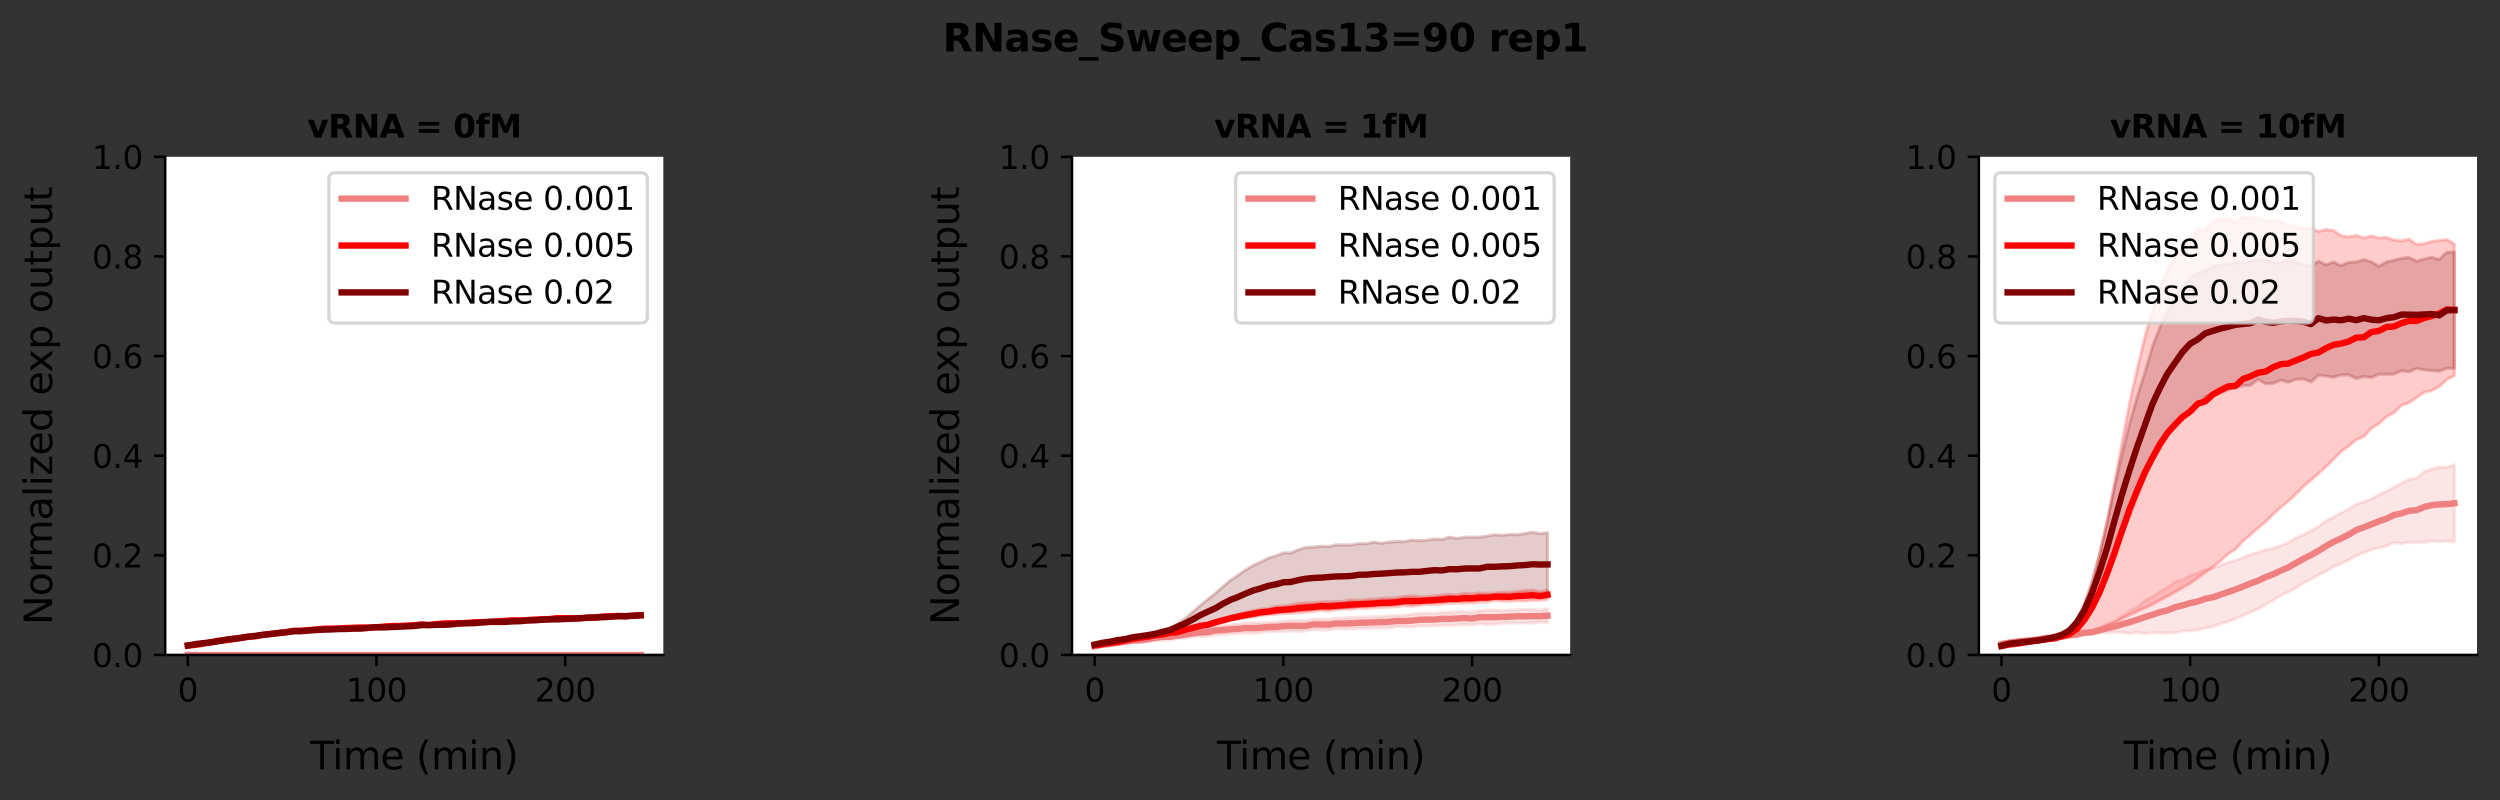 <?xml version="1.0" encoding="utf-8" standalone="no"?>
<!DOCTYPE svg PUBLIC "-//W3C//DTD SVG 1.1//EN"
  "http://www.w3.org/Graphics/SVG/1.1/DTD/svg11.dtd">
<svg xmlns:xlink="http://www.w3.org/1999/xlink" width="782.763pt" height="250.56pt" viewBox="0 0 782.763 250.56" xmlns="http://www.w3.org/2000/svg" version="1.1">
 <rect x="0" y="0" width="782.763" height="250.56" fill="#333333" stroke="none"/>
 <defs>
  <style type="text/css">*{stroke-linejoin: round; stroke-linecap: butt}</style>
 </defs>
 <g id="figure_1">
  <g id="patch_1">
   <path d="M 0 250.56 
L 782.763 250.56 
L 782.763 -0 
L 0 -0 
L 0 250.56 
z
" style="fill: none"/>
  </g>
  <g id="axes_1">
   <g id="patch_2">
    <path d="M 51.717 205.068 
L 207.691 205.068 
L 207.691 49.094 
L 51.717 49.094 
z
" style="fill: #ffffff"/>
   </g>
   <g id="PolyCollection_1">
    <defs>
     <path id="m5964097554" d="M 58.807 -45.492 
L 58.807 -45.492 
L 61.17 -45.492 
L 63.533 -45.492 
L 65.896 -45.492 
L 68.26 -45.492 
L 70.623 -45.492 
L 72.986 -45.492 
L 75.349 -45.492 
L 77.713 -45.492 
L 80.076 -45.492 
L 82.439 -45.492 
L 84.802 -45.492 
L 87.166 -45.492 
L 89.529 -45.492 
L 91.892 -45.492 
L 94.255 -45.492 
L 96.618 -45.492 
L 98.982 -45.492 
L 101.345 -45.492 
L 103.708 -45.492 
L 106.071 -45.492 
L 108.435 -45.492 
L 110.798 -45.492 
L 113.161 -45.492 
L 115.524 -45.492 
L 117.888 -45.492 
L 120.251 -45.492 
L 122.614 -45.492 
L 124.977 -45.492 
L 127.341 -45.492 
L 129.704 -45.492 
L 132.067 -45.492 
L 134.43 -45.492 
L 136.794 -45.492 
L 139.157 -45.492 
L 141.52 -45.492 
L 143.883 -45.492 
L 146.247 -45.492 
L 148.61 -45.492 
L 150.973 -45.492 
L 153.336 -45.492 
L 155.7 -45.492 
L 158.063 -45.492 
L 160.426 -45.492 
L 162.789 -45.492 
L 165.153 -45.492 
L 167.516 -45.492 
L 169.879 -45.492 
L 172.242 -45.492 
L 174.606 -45.492 
L 176.969 -45.492 
L 179.332 -45.492 
L 181.695 -45.492 
L 184.059 -45.492 
L 186.422 -45.492 
L 188.785 -45.492 
L 191.148 -45.492 
L 193.511 -45.492 
L 195.875 -45.492 
L 198.238 -45.492 
L 200.601 -45.492 
L 200.601 -45.492 
L 200.601 -45.492 
L 198.238 -45.492 
L 195.875 -45.492 
L 193.511 -45.492 
L 191.148 -45.492 
L 188.785 -45.492 
L 186.422 -45.492 
L 184.059 -45.492 
L 181.695 -45.492 
L 179.332 -45.492 
L 176.969 -45.492 
L 174.606 -45.492 
L 172.242 -45.492 
L 169.879 -45.492 
L 167.516 -45.492 
L 165.153 -45.492 
L 162.789 -45.492 
L 160.426 -45.492 
L 158.063 -45.492 
L 155.7 -45.492 
L 153.336 -45.492 
L 150.973 -45.492 
L 148.61 -45.492 
L 146.247 -45.492 
L 143.883 -45.492 
L 141.52 -45.492 
L 139.157 -45.492 
L 136.794 -45.492 
L 134.43 -45.492 
L 132.067 -45.492 
L 129.704 -45.492 
L 127.341 -45.492 
L 124.977 -45.492 
L 122.614 -45.492 
L 120.251 -45.492 
L 117.888 -45.492 
L 115.524 -45.492 
L 113.161 -45.492 
L 110.798 -45.492 
L 108.435 -45.492 
L 106.071 -45.492 
L 103.708 -45.492 
L 101.345 -45.492 
L 98.982 -45.492 
L 96.618 -45.492 
L 94.255 -45.492 
L 91.892 -45.492 
L 89.529 -45.492 
L 87.166 -45.492 
L 84.802 -45.492 
L 82.439 -45.492 
L 80.076 -45.492 
L 77.713 -45.492 
L 75.349 -45.492 
L 72.986 -45.492 
L 70.623 -45.492 
L 68.26 -45.492 
L 65.896 -45.492 
L 63.533 -45.492 
L 61.17 -45.492 
L 58.807 -45.492 
z
" style="stroke: #f08080; stroke-opacity: 0.2"/>
    </defs>
    <g clip-path="url(#p051acd7e5c)">
     <use xlink:href="#m5964097554" x="0" y="250.56" style="fill: #f08080; fill-opacity: 0.2; stroke: #f08080; stroke-opacity: 0.2"/>
    </g>
   </g>
   <g id="PolyCollection_2">
    <defs>
     <path id="m246dbc197c" d="M 58.807 -48.537 
L 58.807 -48.291 
L 61.17 -48.567 
L 63.533 -48.911 
L 65.896 -49.378 
L 68.26 -49.651 
L 70.623 -50.095 
L 72.986 -50.386 
L 75.349 -50.658 
L 77.713 -51.142 
L 80.076 -51.241 
L 82.439 -51.758 
L 84.802 -51.921 
L 87.166 -52.209 
L 89.529 -52.496 
L 91.892 -52.911 
L 94.255 -53.023 
L 96.618 -53.103 
L 98.982 -53.317 
L 101.345 -53.345 
L 103.708 -53.516 
L 106.071 -53.583 
L 108.435 -53.823 
L 110.798 -53.97 
L 113.161 -53.935 
L 115.524 -54.003 
L 117.888 -53.922 
L 120.251 -54.22 
L 122.614 -54.26 
L 124.977 -54.509 
L 127.341 -54.385 
L 129.704 -54.584 
L 132.067 -54.831 
L 134.43 -54.789 
L 136.794 -54.896 
L 139.157 -55.222 
L 141.52 -54.924 
L 143.883 -55.098 
L 146.247 -55.376 
L 148.61 -55.544 
L 150.973 -55.543 
L 153.336 -55.577 
L 155.7 -55.783 
L 158.063 -56.009 
L 160.426 -56.216 
L 162.789 -56.086 
L 165.153 -56.254 
L 167.516 -56.434 
L 169.879 -56.412 
L 172.242 -56.511 
L 174.606 -56.807 
L 176.969 -56.82 
L 179.332 -56.855 
L 181.695 -56.722 
L 184.059 -56.941 
L 186.422 -56.934 
L 188.785 -57.354 
L 191.148 -57.327 
L 193.511 -57.644 
L 195.875 -57.401 
L 198.238 -57.586 
L 200.601 -57.569 
L 200.601 -58.262 
L 200.601 -58.262 
L 198.238 -58.014 
L 195.875 -57.859 
L 193.511 -57.766 
L 191.148 -57.879 
L 188.785 -57.688 
L 186.422 -57.415 
L 184.059 -57.341 
L 181.695 -57.301 
L 179.332 -57.1 
L 176.969 -57.149 
L 174.606 -57.243 
L 172.242 -56.982 
L 169.879 -56.863 
L 167.516 -56.706 
L 165.153 -56.56 
L 162.789 -56.496 
L 160.426 -56.448 
L 158.063 -56.274 
L 155.7 -56.269 
L 153.336 -56.026 
L 150.973 -56.019 
L 148.61 -55.883 
L 146.247 -55.67 
L 143.883 -55.677 
L 141.52 -55.864 
L 139.157 -55.471 
L 136.794 -55.457 
L 134.43 -54.911 
L 132.067 -55.304 
L 129.704 -55.008 
L 127.341 -54.976 
L 124.977 -54.58 
L 122.614 -54.857 
L 120.251 -54.515 
L 117.888 -54.392 
L 115.524 -54.121 
L 113.161 -54.23 
L 110.798 -54.032 
L 108.435 -54.029 
L 106.071 -53.997 
L 103.708 -53.942 
L 101.345 -54.059 
L 98.982 -53.611 
L 96.618 -53.43 
L 94.255 -53.13 
L 91.892 -53.188 
L 89.529 -52.774 
L 87.166 -52.448 
L 84.802 -52.274 
L 82.439 -51.866 
L 80.076 -51.473 
L 77.713 -51.205 
L 75.349 -51.105 
L 72.986 -50.48 
L 70.623 -50.118 
L 68.26 -50.127 
L 65.896 -49.543 
L 63.533 -49.127 
L 61.17 -48.751 
L 58.807 -48.537 
z
" style="stroke: #ff0000; stroke-opacity: 0.2"/>
    </defs>
    <g clip-path="url(#p051acd7e5c)">
     <use xlink:href="#m246dbc197c" x="0" y="250.56" style="fill: #ff0000; fill-opacity: 0.2; stroke: #ff0000; stroke-opacity: 0.2"/>
    </g>
   </g>
   <g id="PolyCollection_3">
    <defs>
     <path id="m00cbe31254" d="M 58.807 -48.564 
L 58.807 -48.319 
L 61.17 -48.747 
L 63.533 -49.056 
L 65.896 -49.244 
L 68.26 -49.651 
L 70.623 -50.189 
L 72.986 -50.515 
L 75.349 -50.613 
L 77.713 -51.079 
L 80.076 -51.416 
L 82.439 -51.534 
L 84.802 -51.903 
L 87.166 -52.244 
L 89.529 -52.522 
L 91.892 -52.84 
L 94.255 -52.742 
L 96.618 -53.01 
L 98.982 -53.192 
L 101.345 -53.378 
L 103.708 -53.332 
L 106.071 -53.555 
L 108.435 -53.344 
L 110.798 -53.655 
L 113.161 -53.656 
L 115.524 -53.845 
L 117.888 -53.907 
L 120.251 -53.997 
L 122.614 -54.064 
L 124.977 -54.261 
L 127.341 -54.306 
L 129.704 -54.455 
L 132.067 -54.563 
L 134.43 -54.743 
L 136.794 -54.867 
L 139.157 -54.778 
L 141.52 -54.805 
L 143.883 -55.129 
L 146.247 -55.243 
L 148.61 -55.344 
L 150.973 -55.51 
L 153.336 -55.533 
L 155.7 -55.553 
L 158.063 -55.695 
L 160.426 -55.849 
L 162.789 -55.819 
L 165.153 -56.065 
L 167.516 -56.255 
L 169.879 -56.135 
L 172.242 -56.451 
L 174.606 -56.409 
L 176.969 -56.472 
L 179.332 -56.429 
L 181.695 -56.555 
L 184.059 -56.915 
L 186.422 -57.062 
L 188.785 -56.988 
L 191.148 -57.019 
L 193.511 -57.279 
L 195.875 -57.444 
L 198.238 -57.43 
L 200.601 -57.494 
L 200.601 -58.336 
L 200.601 -58.336 
L 198.238 -58.075 
L 195.875 -57.776 
L 193.511 -57.981 
L 191.148 -57.874 
L 188.785 -57.62 
L 186.422 -57.464 
L 184.059 -57.421 
L 181.695 -57.414 
L 179.332 -57.254 
L 176.969 -57.021 
L 174.606 -56.88 
L 172.242 -56.783 
L 169.879 -56.937 
L 167.516 -56.409 
L 165.153 -56.49 
L 162.789 -56.302 
L 160.426 -56.135 
L 158.063 -55.963 
L 155.7 -56.091 
L 153.336 -56.207 
L 150.973 -55.849 
L 148.61 -55.553 
L 146.247 -55.599 
L 143.883 -55.537 
L 141.52 -55.358 
L 139.157 -55.086 
L 136.794 -54.97 
L 134.43 -54.931 
L 132.067 -55.097 
L 129.704 -54.661 
L 127.341 -54.593 
L 124.977 -54.393 
L 122.614 -54.413 
L 120.251 -54.222 
L 117.888 -54.461 
L 115.524 -54.116 
L 113.161 -53.843 
L 110.798 -53.802 
L 108.435 -53.91 
L 106.071 -53.686 
L 103.708 -53.609 
L 101.345 -53.441 
L 98.982 -53.424 
L 96.618 -53.265 
L 94.255 -53.112 
L 91.892 -52.987 
L 89.529 -52.625 
L 87.166 -52.509 
L 84.802 -52.17 
L 82.439 -52.077 
L 80.076 -51.557 
L 77.713 -51.35 
L 75.349 -50.945 
L 72.986 -50.623 
L 70.623 -50.336 
L 68.26 -49.896 
L 65.896 -49.555 
L 63.533 -49.281 
L 61.17 -49.019 
L 58.807 -48.564 
z
" style="stroke: #800000; stroke-opacity: 0.2"/>
    </defs>
    <g clip-path="url(#p051acd7e5c)">
     <use xlink:href="#m00cbe31254" x="0" y="250.56" style="fill: #800000; fill-opacity: 0.2; stroke: #800000; stroke-opacity: 0.2"/>
    </g>
   </g>
   <g id="matplotlib.axis_1">
    <g id="xtick_1">
     <g id="line2d_1">
      <defs>
       <path id="ma415247ad6" d="M 0 0 
L 0 3.5 
" style="stroke: #000000; stroke-width: 0.8"/>
      </defs>
      <g>
       <use xlink:href="#ma415247ad6" x="58.807" y="205.068" style="stroke: #000000; stroke-width: 0.8"/>
      </g>
     </g>
     <g id="text_1">
      <!-- 0 -->
      <g transform="translate(55.625 219.667)scale(0.1 -0.1)">
       <defs>
        <path id="DejaVuSans-30" d="M 2034 4250 
Q 1547 4250 1301 3770 
Q 1056 3291 1056 2328 
Q 1056 1369 1301 889 
Q 1547 409 2034 409 
Q 2525 409 2770 889 
Q 3016 1369 3016 2328 
Q 3016 3291 2770 3770 
Q 2525 4250 2034 4250 
z
M 2034 4750 
Q 2819 4750 3233 4129 
Q 3647 3509 3647 2328 
Q 3647 1150 3233 529 
Q 2819 -91 2034 -91 
Q 1250 -91 836 529 
Q 422 1150 422 2328 
Q 422 3509 836 4129 
Q 1250 4750 2034 4750 
z
" transform="scale(0.016)"/>
       </defs>
       <use xlink:href="#DejaVuSans-30"/>
      </g>
     </g>
    </g>
    <g id="xtick_2">
     <g id="line2d_2">
      <g>
       <use xlink:href="#ma415247ad6" x="117.888" y="205.068" style="stroke: #000000; stroke-width: 0.8"/>
      </g>
     </g>
     <g id="text_2">
      <!-- 100 -->
      <g transform="translate(108.344 219.667)scale(0.1 -0.1)">
       <defs>
        <path id="DejaVuSans-31" d="M 794 531 
L 1825 531 
L 1825 4091 
L 703 3866 
L 703 4441 
L 1819 4666 
L 2450 4666 
L 2450 531 
L 3481 531 
L 3481 0 
L 794 0 
L 794 531 
z
" transform="scale(0.016)"/>
       </defs>
       <use xlink:href="#DejaVuSans-31"/>
       <use xlink:href="#DejaVuSans-30" x="63.623"/>
       <use xlink:href="#DejaVuSans-30" x="127.246"/>
      </g>
     </g>
    </g>
    <g id="xtick_3">
     <g id="line2d_3">
      <g>
       <use xlink:href="#ma415247ad6" x="176.969" y="205.068" style="stroke: #000000; stroke-width: 0.8"/>
      </g>
     </g>
     <g id="text_3">
      <!-- 200 -->
      <g transform="translate(167.425 219.667)scale(0.1 -0.1)">
       <defs>
        <path id="DejaVuSans-32" d="M 1228 531 
L 3431 531 
L 3431 0 
L 469 0 
L 469 531 
Q 828 903 1448 1529 
Q 2069 2156 2228 2338 
Q 2531 2678 2651 2914 
Q 2772 3150 2772 3378 
Q 2772 3750 2511 3984 
Q 2250 4219 1831 4219 
Q 1534 4219 1204 4116 
Q 875 4013 500 3803 
L 500 4441 
Q 881 4594 1212 4672 
Q 1544 4750 1819 4750 
Q 2544 4750 2975 4387 
Q 3406 4025 3406 3419 
Q 3406 3131 3298 2873 
Q 3191 2616 2906 2266 
Q 2828 2175 2409 1742 
Q 1991 1309 1228 531 
z
" transform="scale(0.016)"/>
       </defs>
       <use xlink:href="#DejaVuSans-32"/>
       <use xlink:href="#DejaVuSans-30" x="63.623"/>
       <use xlink:href="#DejaVuSans-30" x="127.246"/>
      </g>
     </g>
    </g>
    <g id="text_4">
     <!-- Time (min) -->
     <g transform="translate(97.121 240.864)scale(0.12 -0.12)">
      <defs>
       <path id="DejaVuSans-54" d="M -19 4666 
L 3928 4666 
L 3928 4134 
L 2272 4134 
L 2272 0 
L 1638 0 
L 1638 4134 
L -19 4134 
L -19 4666 
z
" transform="scale(0.016)"/>
       <path id="DejaVuSans-69" d="M 603 3500 
L 1178 3500 
L 1178 0 
L 603 0 
L 603 3500 
z
M 603 4863 
L 1178 4863 
L 1178 4134 
L 603 4134 
L 603 4863 
z
" transform="scale(0.016)"/>
       <path id="DejaVuSans-6d" d="M 3328 2828 
Q 3544 3216 3844 3400 
Q 4144 3584 4550 3584 
Q 5097 3584 5394 3201 
Q 5691 2819 5691 2113 
L 5691 0 
L 5113 0 
L 5113 2094 
Q 5113 2597 4934 2840 
Q 4756 3084 4391 3084 
Q 3944 3084 3684 2787 
Q 3425 2491 3425 1978 
L 3425 0 
L 2847 0 
L 2847 2094 
Q 2847 2600 2669 2842 
Q 2491 3084 2119 3084 
Q 1678 3084 1418 2786 
Q 1159 2488 1159 1978 
L 1159 0 
L 581 0 
L 581 3500 
L 1159 3500 
L 1159 2956 
Q 1356 3278 1631 3431 
Q 1906 3584 2284 3584 
Q 2666 3584 2933 3390 
Q 3200 3197 3328 2828 
z
" transform="scale(0.016)"/>
       <path id="DejaVuSans-65" d="M 3597 1894 
L 3597 1613 
L 953 1613 
Q 991 1019 1311 708 
Q 1631 397 2203 397 
Q 2534 397 2845 478 
Q 3156 559 3463 722 
L 3463 178 
Q 3153 47 2828 -22 
Q 2503 -91 2169 -91 
Q 1331 -91 842 396 
Q 353 884 353 1716 
Q 353 2575 817 3079 
Q 1281 3584 2069 3584 
Q 2775 3584 3186 3129 
Q 3597 2675 3597 1894 
z
M 3022 2063 
Q 3016 2534 2758 2815 
Q 2500 3097 2075 3097 
Q 1594 3097 1305 2825 
Q 1016 2553 972 2059 
L 3022 2063 
z
" transform="scale(0.016)"/>
       <path id="DejaVuSans-20" transform="scale(0.016)"/>
       <path id="DejaVuSans-28" d="M 1984 4856 
Q 1566 4138 1362 3434 
Q 1159 2731 1159 2009 
Q 1159 1288 1364 580 
Q 1569 -128 1984 -844 
L 1484 -844 
Q 1016 -109 783 600 
Q 550 1309 550 2009 
Q 550 2706 781 3412 
Q 1013 4119 1484 4856 
L 1984 4856 
z
" transform="scale(0.016)"/>
       <path id="DejaVuSans-6e" d="M 3513 2113 
L 3513 0 
L 2938 0 
L 2938 2094 
Q 2938 2591 2744 2837 
Q 2550 3084 2163 3084 
Q 1697 3084 1428 2787 
Q 1159 2491 1159 1978 
L 1159 0 
L 581 0 
L 581 3500 
L 1159 3500 
L 1159 2956 
Q 1366 3272 1645 3428 
Q 1925 3584 2291 3584 
Q 2894 3584 3203 3211 
Q 3513 2838 3513 2113 
z
" transform="scale(0.016)"/>
       <path id="DejaVuSans-29" d="M 513 4856 
L 1013 4856 
Q 1481 4119 1714 3412 
Q 1947 2706 1947 2009 
Q 1947 1309 1714 600 
Q 1481 -109 1013 -844 
L 513 -844 
Q 928 -128 1133 580 
Q 1338 1288 1338 2009 
Q 1338 2731 1133 3434 
Q 928 4138 513 4856 
z
" transform="scale(0.016)"/>
      </defs>
      <use xlink:href="#DejaVuSans-54"/>
      <use xlink:href="#DejaVuSans-69" x="57.959"/>
      <use xlink:href="#DejaVuSans-6d" x="85.742"/>
      <use xlink:href="#DejaVuSans-65" x="183.154"/>
      <use xlink:href="#DejaVuSans-20" x="244.678"/>
      <use xlink:href="#DejaVuSans-28" x="276.465"/>
      <use xlink:href="#DejaVuSans-6d" x="315.479"/>
      <use xlink:href="#DejaVuSans-69" x="412.891"/>
      <use xlink:href="#DejaVuSans-6e" x="440.674"/>
      <use xlink:href="#DejaVuSans-29" x="504.053"/>
     </g>
    </g>
   </g>
   <g id="matplotlib.axis_2">
    <g id="ytick_1">
     <g id="line2d_4">
      <defs>
       <path id="me63e444bea" d="M 0 0 
L -3.5 0 
" style="stroke: #000000; stroke-width: 0.8"/>
      </defs>
      <g>
       <use xlink:href="#me63e444bea" x="51.717" y="205.068" style="stroke: #000000; stroke-width: 0.8"/>
      </g>
     </g>
     <g id="text_5">
      <!-- 0.0 -->
      <g transform="translate(28.814 208.867)scale(0.1 -0.1)">
       <defs>
        <path id="DejaVuSans-2e" d="M 684 794 
L 1344 794 
L 1344 0 
L 684 0 
L 684 794 
z
" transform="scale(0.016)"/>
       </defs>
       <use xlink:href="#DejaVuSans-30"/>
       <use xlink:href="#DejaVuSans-2e" x="63.623"/>
       <use xlink:href="#DejaVuSans-30" x="95.41"/>
      </g>
     </g>
    </g>
    <g id="ytick_2">
     <g id="line2d_5">
      <g>
       <use xlink:href="#me63e444bea" x="51.717" y="173.873" style="stroke: #000000; stroke-width: 0.8"/>
      </g>
     </g>
     <g id="text_6">
      <!-- 0.2 -->
      <g transform="translate(28.814 177.673)scale(0.1 -0.1)">
       <use xlink:href="#DejaVuSans-30"/>
       <use xlink:href="#DejaVuSans-2e" x="63.623"/>
       <use xlink:href="#DejaVuSans-32" x="95.41"/>
      </g>
     </g>
    </g>
    <g id="ytick_3">
     <g id="line2d_6">
      <g>
       <use xlink:href="#me63e444bea" x="51.717" y="142.679" style="stroke: #000000; stroke-width: 0.8"/>
      </g>
     </g>
     <g id="text_7">
      <!-- 0.4 -->
      <g transform="translate(28.814 146.478)scale(0.1 -0.1)">
       <defs>
        <path id="DejaVuSans-34" d="M 2419 4116 
L 825 1625 
L 2419 1625 
L 2419 4116 
z
M 2253 4666 
L 3047 4666 
L 3047 1625 
L 3713 1625 
L 3713 1100 
L 3047 1100 
L 3047 0 
L 2419 0 
L 2419 1100 
L 313 1100 
L 313 1709 
L 2253 4666 
z
" transform="scale(0.016)"/>
       </defs>
       <use xlink:href="#DejaVuSans-30"/>
       <use xlink:href="#DejaVuSans-2e" x="63.623"/>
       <use xlink:href="#DejaVuSans-34" x="95.41"/>
      </g>
     </g>
    </g>
    <g id="ytick_4">
     <g id="line2d_7">
      <g>
       <use xlink:href="#me63e444bea" x="51.717" y="111.484" style="stroke: #000000; stroke-width: 0.8"/>
      </g>
     </g>
     <g id="text_8">
      <!-- 0.6 -->
      <g transform="translate(28.814 115.283)scale(0.1 -0.1)">
       <defs>
        <path id="DejaVuSans-36" d="M 2113 2584 
Q 1688 2584 1439 2293 
Q 1191 2003 1191 1497 
Q 1191 994 1439 701 
Q 1688 409 2113 409 
Q 2538 409 2786 701 
Q 3034 994 3034 1497 
Q 3034 2003 2786 2293 
Q 2538 2584 2113 2584 
z
M 3366 4563 
L 3366 3988 
Q 3128 4100 2886 4159 
Q 2644 4219 2406 4219 
Q 1781 4219 1451 3797 
Q 1122 3375 1075 2522 
Q 1259 2794 1537 2939 
Q 1816 3084 2150 3084 
Q 2853 3084 3261 2657 
Q 3669 2231 3669 1497 
Q 3669 778 3244 343 
Q 2819 -91 2113 -91 
Q 1303 -91 875 529 
Q 447 1150 447 2328 
Q 447 3434 972 4092 
Q 1497 4750 2381 4750 
Q 2619 4750 2861 4703 
Q 3103 4656 3366 4563 
z
" transform="scale(0.016)"/>
       </defs>
       <use xlink:href="#DejaVuSans-30"/>
       <use xlink:href="#DejaVuSans-2e" x="63.623"/>
       <use xlink:href="#DejaVuSans-36" x="95.41"/>
      </g>
     </g>
    </g>
    <g id="ytick_5">
     <g id="line2d_8">
      <g>
       <use xlink:href="#me63e444bea" x="51.717" y="80.289" style="stroke: #000000; stroke-width: 0.8"/>
      </g>
     </g>
     <g id="text_9">
      <!-- 0.8 -->
      <g transform="translate(28.814 84.088)scale(0.1 -0.1)">
       <defs>
        <path id="DejaVuSans-38" d="M 2034 2216 
Q 1584 2216 1326 1975 
Q 1069 1734 1069 1313 
Q 1069 891 1326 650 
Q 1584 409 2034 409 
Q 2484 409 2743 651 
Q 3003 894 3003 1313 
Q 3003 1734 2745 1975 
Q 2488 2216 2034 2216 
z
M 1403 2484 
Q 997 2584 770 2862 
Q 544 3141 544 3541 
Q 544 4100 942 4425 
Q 1341 4750 2034 4750 
Q 2731 4750 3128 4425 
Q 3525 4100 3525 3541 
Q 3525 3141 3298 2862 
Q 3072 2584 2669 2484 
Q 3125 2378 3379 2068 
Q 3634 1759 3634 1313 
Q 3634 634 3220 271 
Q 2806 -91 2034 -91 
Q 1263 -91 848 271 
Q 434 634 434 1313 
Q 434 1759 690 2068 
Q 947 2378 1403 2484 
z
M 1172 3481 
Q 1172 3119 1398 2916 
Q 1625 2713 2034 2713 
Q 2441 2713 2670 2916 
Q 2900 3119 2900 3481 
Q 2900 3844 2670 4047 
Q 2441 4250 2034 4250 
Q 1625 4250 1398 4047 
Q 1172 3844 1172 3481 
z
" transform="scale(0.016)"/>
       </defs>
       <use xlink:href="#DejaVuSans-30"/>
       <use xlink:href="#DejaVuSans-2e" x="63.623"/>
       <use xlink:href="#DejaVuSans-38" x="95.41"/>
      </g>
     </g>
    </g>
    <g id="ytick_6">
     <g id="line2d_9">
      <g>
       <use xlink:href="#me63e444bea" x="51.717" y="49.094" style="stroke: #000000; stroke-width: 0.8"/>
      </g>
     </g>
     <g id="text_10">
      <!-- 1.0 -->
      <g transform="translate(28.814 52.893)scale(0.1 -0.1)">
       <use xlink:href="#DejaVuSans-31"/>
       <use xlink:href="#DejaVuSans-2e" x="63.623"/>
       <use xlink:href="#DejaVuSans-30" x="95.41"/>
      </g>
     </g>
    </g>
    <g id="text_11">
     <!-- Normalized exp output -->
     <g transform="translate(16.318 195.658)rotate(-90)scale(0.12 -0.12)">
      <defs>
       <path id="DejaVuSans-4e" d="M 628 4666 
L 1478 4666 
L 3547 763 
L 3547 4666 
L 4159 4666 
L 4159 0 
L 3309 0 
L 1241 3903 
L 1241 0 
L 628 0 
L 628 4666 
z
" transform="scale(0.016)"/>
       <path id="DejaVuSans-6f" d="M 1959 3097 
Q 1497 3097 1228 2736 
Q 959 2375 959 1747 
Q 959 1119 1226 758 
Q 1494 397 1959 397 
Q 2419 397 2687 759 
Q 2956 1122 2956 1747 
Q 2956 2369 2687 2733 
Q 2419 3097 1959 3097 
z
M 1959 3584 
Q 2709 3584 3137 3096 
Q 3566 2609 3566 1747 
Q 3566 888 3137 398 
Q 2709 -91 1959 -91 
Q 1206 -91 779 398 
Q 353 888 353 1747 
Q 353 2609 779 3096 
Q 1206 3584 1959 3584 
z
" transform="scale(0.016)"/>
       <path id="DejaVuSans-72" d="M 2631 2963 
Q 2534 3019 2420 3045 
Q 2306 3072 2169 3072 
Q 1681 3072 1420 2755 
Q 1159 2438 1159 1844 
L 1159 0 
L 581 0 
L 581 3500 
L 1159 3500 
L 1159 2956 
Q 1341 3275 1631 3429 
Q 1922 3584 2338 3584 
Q 2397 3584 2469 3576 
Q 2541 3569 2628 3553 
L 2631 2963 
z
" transform="scale(0.016)"/>
       <path id="DejaVuSans-61" d="M 2194 1759 
Q 1497 1759 1228 1600 
Q 959 1441 959 1056 
Q 959 750 1161 570 
Q 1363 391 1709 391 
Q 2188 391 2477 730 
Q 2766 1069 2766 1631 
L 2766 1759 
L 2194 1759 
z
M 3341 1997 
L 3341 0 
L 2766 0 
L 2766 531 
Q 2569 213 2275 61 
Q 1981 -91 1556 -91 
Q 1019 -91 701 211 
Q 384 513 384 1019 
Q 384 1609 779 1909 
Q 1175 2209 1959 2209 
L 2766 2209 
L 2766 2266 
Q 2766 2663 2505 2880 
Q 2244 3097 1772 3097 
Q 1472 3097 1187 3025 
Q 903 2953 641 2809 
L 641 3341 
Q 956 3463 1253 3523 
Q 1550 3584 1831 3584 
Q 2591 3584 2966 3190 
Q 3341 2797 3341 1997 
z
" transform="scale(0.016)"/>
       <path id="DejaVuSans-6c" d="M 603 4863 
L 1178 4863 
L 1178 0 
L 603 0 
L 603 4863 
z
" transform="scale(0.016)"/>
       <path id="DejaVuSans-7a" d="M 353 3500 
L 3084 3500 
L 3084 2975 
L 922 459 
L 3084 459 
L 3084 0 
L 275 0 
L 275 525 
L 2438 3041 
L 353 3041 
L 353 3500 
z
" transform="scale(0.016)"/>
       <path id="DejaVuSans-64" d="M 2906 2969 
L 2906 4863 
L 3481 4863 
L 3481 0 
L 2906 0 
L 2906 525 
Q 2725 213 2448 61 
Q 2172 -91 1784 -91 
Q 1150 -91 751 415 
Q 353 922 353 1747 
Q 353 2572 751 3078 
Q 1150 3584 1784 3584 
Q 2172 3584 2448 3432 
Q 2725 3281 2906 2969 
z
M 947 1747 
Q 947 1113 1208 752 
Q 1469 391 1925 391 
Q 2381 391 2643 752 
Q 2906 1113 2906 1747 
Q 2906 2381 2643 2742 
Q 2381 3103 1925 3103 
Q 1469 3103 1208 2742 
Q 947 2381 947 1747 
z
" transform="scale(0.016)"/>
       <path id="DejaVuSans-78" d="M 3513 3500 
L 2247 1797 
L 3578 0 
L 2900 0 
L 1881 1375 
L 863 0 
L 184 0 
L 1544 1831 
L 300 3500 
L 978 3500 
L 1906 2253 
L 2834 3500 
L 3513 3500 
z
" transform="scale(0.016)"/>
       <path id="DejaVuSans-70" d="M 1159 525 
L 1159 -1331 
L 581 -1331 
L 581 3500 
L 1159 3500 
L 1159 2969 
Q 1341 3281 1617 3432 
Q 1894 3584 2278 3584 
Q 2916 3584 3314 3078 
Q 3713 2572 3713 1747 
Q 3713 922 3314 415 
Q 2916 -91 2278 -91 
Q 1894 -91 1617 61 
Q 1341 213 1159 525 
z
M 3116 1747 
Q 3116 2381 2855 2742 
Q 2594 3103 2138 3103 
Q 1681 3103 1420 2742 
Q 1159 2381 1159 1747 
Q 1159 1113 1420 752 
Q 1681 391 2138 391 
Q 2594 391 2855 752 
Q 3116 1113 3116 1747 
z
" transform="scale(0.016)"/>
       <path id="DejaVuSans-75" d="M 544 1381 
L 544 3500 
L 1119 3500 
L 1119 1403 
Q 1119 906 1312 657 
Q 1506 409 1894 409 
Q 2359 409 2629 706 
Q 2900 1003 2900 1516 
L 2900 3500 
L 3475 3500 
L 3475 0 
L 2900 0 
L 2900 538 
Q 2691 219 2414 64 
Q 2138 -91 1772 -91 
Q 1169 -91 856 284 
Q 544 659 544 1381 
z
M 1991 3584 
L 1991 3584 
z
" transform="scale(0.016)"/>
       <path id="DejaVuSans-74" d="M 1172 4494 
L 1172 3500 
L 2356 3500 
L 2356 3053 
L 1172 3053 
L 1172 1153 
Q 1172 725 1289 603 
Q 1406 481 1766 481 
L 2356 481 
L 2356 0 
L 1766 0 
Q 1100 0 847 248 
Q 594 497 594 1153 
L 594 3053 
L 172 3053 
L 172 3500 
L 594 3500 
L 594 4494 
L 1172 4494 
z
" transform="scale(0.016)"/>
      </defs>
      <use xlink:href="#DejaVuSans-4e"/>
      <use xlink:href="#DejaVuSans-6f" x="74.805"/>
      <use xlink:href="#DejaVuSans-72" x="135.986"/>
      <use xlink:href="#DejaVuSans-6d" x="175.35"/>
      <use xlink:href="#DejaVuSans-61" x="272.762"/>
      <use xlink:href="#DejaVuSans-6c" x="334.041"/>
      <use xlink:href="#DejaVuSans-69" x="361.824"/>
      <use xlink:href="#DejaVuSans-7a" x="389.607"/>
      <use xlink:href="#DejaVuSans-65" x="442.098"/>
      <use xlink:href="#DejaVuSans-64" x="503.621"/>
      <use xlink:href="#DejaVuSans-20" x="567.098"/>
      <use xlink:href="#DejaVuSans-65" x="598.885"/>
      <use xlink:href="#DejaVuSans-78" x="658.658"/>
      <use xlink:href="#DejaVuSans-70" x="717.838"/>
      <use xlink:href="#DejaVuSans-20" x="781.314"/>
      <use xlink:href="#DejaVuSans-6f" x="813.102"/>
      <use xlink:href="#DejaVuSans-75" x="874.283"/>
      <use xlink:href="#DejaVuSans-74" x="937.662"/>
      <use xlink:href="#DejaVuSans-70" x="976.871"/>
      <use xlink:href="#DejaVuSans-75" x="1040.348"/>
      <use xlink:href="#DejaVuSans-74" x="1103.727"/>
     </g>
    </g>
   </g>
   <g id="line2d_10">
    <path d="M 58.807 205.068 
L 61.17 205.068 
L 63.533 205.068 
L 65.896 205.068 
L 68.26 205.068 
L 70.623 205.068 
L 72.986 205.068 
L 75.349 205.068 
L 77.713 205.068 
L 80.076 205.068 
L 82.439 205.068 
L 84.802 205.068 
L 87.166 205.068 
L 89.529 205.068 
L 91.892 205.068 
L 94.255 205.068 
L 96.618 205.068 
L 98.982 205.068 
L 101.345 205.068 
L 103.708 205.068 
L 106.071 205.068 
L 108.435 205.068 
L 110.798 205.068 
L 113.161 205.068 
L 115.524 205.068 
L 117.888 205.068 
L 120.251 205.068 
L 122.614 205.068 
L 124.977 205.068 
L 127.341 205.068 
L 129.704 205.068 
L 132.067 205.068 
L 134.43 205.068 
L 136.794 205.068 
L 139.157 205.068 
L 141.52 205.068 
L 143.883 205.068 
L 146.247 205.068 
L 148.61 205.068 
L 150.973 205.068 
L 153.336 205.068 
L 155.7 205.068 
L 158.063 205.068 
L 160.426 205.068 
L 162.789 205.068 
L 165.153 205.068 
L 167.516 205.068 
L 169.879 205.068 
L 172.242 205.068 
L 174.606 205.068 
L 176.969 205.068 
L 179.332 205.068 
L 181.695 205.068 
L 184.059 205.068 
L 186.422 205.068 
L 188.785 205.068 
L 191.148 205.068 
L 193.511 205.068 
L 195.875 205.068 
L 198.238 205.068 
L 200.601 205.068 
" clip-path="url(#p051acd7e5c)" style="fill: none; stroke: #f08080; stroke-width: 2; stroke-linecap: square"/>
   </g>
   <g id="line2d_11">
    <path d="M 58.807 202.146 
L 61.17 201.901 
L 63.533 201.541 
L 65.896 201.099 
L 68.26 200.671 
L 70.623 200.453 
L 72.986 200.127 
L 75.349 199.679 
L 77.713 199.386 
L 80.076 199.203 
L 82.439 198.748 
L 84.802 198.462 
L 87.166 198.231 
L 89.529 197.925 
L 91.892 197.511 
L 94.255 197.484 
L 96.618 197.293 
L 98.982 197.096 
L 101.345 196.858 
L 103.708 196.831 
L 106.071 196.77 
L 108.435 196.634 
L 110.798 196.559 
L 113.161 196.478 
L 115.524 196.498 
L 117.888 196.403 
L 120.251 196.192 
L 122.614 196.002 
L 124.977 196.016 
L 127.341 195.88 
L 129.704 195.764 
L 132.067 195.492 
L 134.43 195.71 
L 136.794 195.383 
L 139.157 195.214 
L 141.52 195.166 
L 143.883 195.173 
L 146.247 195.037 
L 148.61 194.847 
L 150.973 194.779 
L 153.336 194.758 
L 155.7 194.534 
L 158.063 194.418 
L 160.426 194.228 
L 162.789 194.269 
L 165.153 194.153 
L 167.516 193.99 
L 169.879 193.922 
L 172.242 193.814 
L 174.606 193.535 
L 176.969 193.576 
L 179.332 193.582 
L 181.695 193.548 
L 184.059 193.419 
L 186.422 193.385 
L 188.785 193.039 
L 191.148 192.957 
L 193.511 192.855 
L 195.875 192.93 
L 198.238 192.76 
L 200.601 192.645 
" clip-path="url(#p051acd7e5c)" style="fill: none; stroke: #ff0000; stroke-width: 2; stroke-linecap: square"/>
   </g>
   <g id="line2d_12">
    <path d="M 58.807 202.119 
L 61.17 201.677 
L 63.533 201.391 
L 65.896 201.16 
L 68.26 200.786 
L 70.623 200.297 
L 72.986 199.991 
L 75.349 199.781 
L 77.713 199.346 
L 80.076 199.074 
L 82.439 198.754 
L 84.802 198.523 
L 87.166 198.184 
L 89.529 197.986 
L 91.892 197.647 
L 94.255 197.633 
L 96.618 197.422 
L 98.982 197.252 
L 101.345 197.15 
L 103.708 197.089 
L 106.071 196.94 
L 108.435 196.933 
L 110.798 196.831 
L 113.161 196.811 
L 115.524 196.58 
L 117.888 196.376 
L 120.251 196.45 
L 122.614 196.321 
L 124.977 196.233 
L 127.341 196.111 
L 129.704 196.002 
L 132.067 195.73 
L 134.43 195.723 
L 136.794 195.642 
L 139.157 195.628 
L 141.52 195.479 
L 143.883 195.227 
L 146.247 195.139 
L 148.61 195.112 
L 150.973 194.881 
L 153.336 194.69 
L 155.7 194.738 
L 158.063 194.731 
L 160.426 194.568 
L 162.789 194.5 
L 165.153 194.282 
L 167.516 194.228 
L 169.879 194.024 
L 172.242 193.943 
L 174.606 193.915 
L 176.969 193.814 
L 179.332 193.718 
L 181.695 193.576 
L 184.059 193.392 
L 186.422 193.297 
L 188.785 193.256 
L 191.148 193.114 
L 193.511 192.93 
L 195.875 192.95 
L 198.238 192.808 
L 200.601 192.645 
" clip-path="url(#p051acd7e5c)" style="fill: none; stroke: #800000; stroke-width: 2; stroke-linecap: square"/>
   </g>
   <g id="patch_3">
    <path d="M 51.717 205.068 
L 51.717 49.094 
" style="fill: none; stroke: #000000; stroke-width: 0.8; stroke-linejoin: miter; stroke-linecap: square"/>
   </g>
   <g id="patch_4">
    <path d="M 51.717 205.068 
L 207.691 205.068 
" style="fill: none; stroke: #000000; stroke-width: 0.8; stroke-linejoin: miter; stroke-linecap: square"/>
   </g>
   <g id="text_12">
    <!-- vRNA = 0fM -->
    <g transform="translate(96.24 43.094)scale(0.1 -0.1)">
     <defs>
      <path id="DejaVuSans-Bold-76" d="M 97 3500 
L 1216 3500 
L 2088 1081 
L 2956 3500 
L 4078 3500 
L 2700 0 
L 1472 0 
L 97 3500 
z
" transform="scale(0.016)"/>
      <path id="DejaVuSans-Bold-52" d="M 2297 2597 
Q 2675 2597 2839 2737 
Q 3003 2878 3003 3200 
Q 3003 3519 2839 3656 
Q 2675 3794 2297 3794 
L 1791 3794 
L 1791 2597 
L 2297 2597 
z
M 1791 1766 
L 1791 0 
L 588 0 
L 588 4666 
L 2425 4666 
Q 3347 4666 3776 4356 
Q 4206 4047 4206 3378 
Q 4206 2916 3982 2619 
Q 3759 2322 3309 2181 
Q 3556 2125 3751 1926 
Q 3947 1728 4147 1325 
L 4800 0 
L 3519 0 
L 2950 1159 
Q 2778 1509 2601 1637 
Q 2425 1766 2131 1766 
L 1791 1766 
z
" transform="scale(0.016)"/>
      <path id="DejaVuSans-Bold-4e" d="M 588 4666 
L 1931 4666 
L 3628 1466 
L 3628 4666 
L 4769 4666 
L 4769 0 
L 3425 0 
L 1728 3200 
L 1728 0 
L 588 0 
L 588 4666 
z
" transform="scale(0.016)"/>
      <path id="DejaVuSans-Bold-41" d="M 3419 850 
L 1538 850 
L 1241 0 
L 31 0 
L 1759 4666 
L 3194 4666 
L 4922 0 
L 3713 0 
L 3419 850 
z
M 1838 1716 
L 3116 1716 
L 2478 3572 
L 1838 1716 
z
" transform="scale(0.016)"/>
      <path id="DejaVuSans-Bold-20" transform="scale(0.016)"/>
      <path id="DejaVuSans-Bold-3d" d="M 678 3084 
L 4684 3084 
L 4684 2350 
L 678 2350 
L 678 3084 
z
M 678 1663 
L 4684 1663 
L 4684 922 
L 678 922 
L 678 1663 
z
" transform="scale(0.016)"/>
      <path id="DejaVuSans-Bold-30" d="M 2944 2338 
Q 2944 3213 2780 3570 
Q 2616 3928 2228 3928 
Q 1841 3928 1675 3570 
Q 1509 3213 1509 2338 
Q 1509 1453 1675 1090 
Q 1841 728 2228 728 
Q 2613 728 2778 1090 
Q 2944 1453 2944 2338 
z
M 4147 2328 
Q 4147 1169 3647 539 
Q 3147 -91 2228 -91 
Q 1306 -91 806 539 
Q 306 1169 306 2328 
Q 306 3491 806 4120 
Q 1306 4750 2228 4750 
Q 3147 4750 3647 4120 
Q 4147 3491 4147 2328 
z
" transform="scale(0.016)"/>
      <path id="DejaVuSans-Bold-66" d="M 2841 4863 
L 2841 4128 
L 2222 4128 
Q 1984 4128 1890 4042 
Q 1797 3956 1797 3744 
L 1797 3500 
L 2753 3500 
L 2753 2700 
L 1797 2700 
L 1797 0 
L 678 0 
L 678 2700 
L 122 2700 
L 122 3500 
L 678 3500 
L 678 3744 
Q 678 4316 997 4589 
Q 1316 4863 1984 4863 
L 2841 4863 
z
" transform="scale(0.016)"/>
      <path id="DejaVuSans-Bold-4d" d="M 588 4666 
L 2119 4666 
L 3181 2169 
L 4250 4666 
L 5778 4666 
L 5778 0 
L 4641 0 
L 4641 3413 
L 3566 897 
L 2803 897 
L 1728 3413 
L 1728 0 
L 588 0 
L 588 4666 
z
" transform="scale(0.016)"/>
     </defs>
     <use xlink:href="#DejaVuSans-Bold-76"/>
     <use xlink:href="#DejaVuSans-Bold-52" x="65.186"/>
     <use xlink:href="#DejaVuSans-Bold-4e" x="142.188"/>
     <use xlink:href="#DejaVuSans-Bold-41" x="225.879"/>
     <use xlink:href="#DejaVuSans-Bold-20" x="303.271"/>
     <use xlink:href="#DejaVuSans-Bold-3d" x="338.086"/>
     <use xlink:href="#DejaVuSans-Bold-20" x="421.875"/>
     <use xlink:href="#DejaVuSans-Bold-30" x="456.689"/>
     <use xlink:href="#DejaVuSans-Bold-66" x="526.27"/>
     <use xlink:href="#DejaVuSans-Bold-4d" x="569.775"/>
    </g>
   </g>
   <g id="legend_1">
    <g id="patch_5">
     <path d="M 104.964 101.128 
L 200.691 101.128 
Q 202.691 101.128 202.691 99.128 
L 202.691 56.094 
Q 202.691 54.094 200.691 54.094 
L 104.964 54.094 
Q 102.964 54.094 102.964 56.094 
L 102.964 99.128 
Q 102.964 101.128 104.964 101.128 
z
" style="fill: #ffffff; opacity: 0.8; stroke: #cccccc; stroke-linejoin: miter"/>
    </g>
    <g id="line2d_13">
     <path d="M 106.964 62.193 
L 116.964 62.193 
L 126.964 62.193 
" style="fill: none; stroke: #f08080; stroke-width: 2; stroke-linecap: square"/>
    </g>
    <g id="text_13">
     <!-- RNase 0.001 -->
     <g transform="translate(134.964 65.692)scale(0.1 -0.1)">
      <defs>
       <path id="DejaVuSans-52" d="M 2841 2188 
Q 3044 2119 3236 1894 
Q 3428 1669 3622 1275 
L 4263 0 
L 3584 0 
L 2988 1197 
Q 2756 1666 2539 1819 
Q 2322 1972 1947 1972 
L 1259 1972 
L 1259 0 
L 628 0 
L 628 4666 
L 2053 4666 
Q 2853 4666 3247 4331 
Q 3641 3997 3641 3322 
Q 3641 2881 3436 2590 
Q 3231 2300 2841 2188 
z
M 1259 4147 
L 1259 2491 
L 2053 2491 
Q 2509 2491 2742 2702 
Q 2975 2913 2975 3322 
Q 2975 3731 2742 3939 
Q 2509 4147 2053 4147 
L 1259 4147 
z
" transform="scale(0.016)"/>
       <path id="DejaVuSans-73" d="M 2834 3397 
L 2834 2853 
Q 2591 2978 2328 3040 
Q 2066 3103 1784 3103 
Q 1356 3103 1142 2972 
Q 928 2841 928 2578 
Q 928 2378 1081 2264 
Q 1234 2150 1697 2047 
L 1894 2003 
Q 2506 1872 2764 1633 
Q 3022 1394 3022 966 
Q 3022 478 2636 193 
Q 2250 -91 1575 -91 
Q 1294 -91 989 -36 
Q 684 19 347 128 
L 347 722 
Q 666 556 975 473 
Q 1284 391 1588 391 
Q 1994 391 2212 530 
Q 2431 669 2431 922 
Q 2431 1156 2273 1281 
Q 2116 1406 1581 1522 
L 1381 1569 
Q 847 1681 609 1914 
Q 372 2147 372 2553 
Q 372 3047 722 3315 
Q 1072 3584 1716 3584 
Q 2034 3584 2315 3537 
Q 2597 3491 2834 3397 
z
" transform="scale(0.016)"/>
      </defs>
      <use xlink:href="#DejaVuSans-52"/>
      <use xlink:href="#DejaVuSans-4e" x="69.482"/>
      <use xlink:href="#DejaVuSans-61" x="144.287"/>
      <use xlink:href="#DejaVuSans-73" x="205.566"/>
      <use xlink:href="#DejaVuSans-65" x="257.666"/>
      <use xlink:href="#DejaVuSans-20" x="319.189"/>
      <use xlink:href="#DejaVuSans-30" x="350.977"/>
      <use xlink:href="#DejaVuSans-2e" x="414.6"/>
      <use xlink:href="#DejaVuSans-30" x="446.387"/>
      <use xlink:href="#DejaVuSans-30" x="510.01"/>
      <use xlink:href="#DejaVuSans-31" x="573.633"/>
     </g>
    </g>
    <g id="line2d_14">
     <path d="M 106.964 76.871 
L 116.964 76.871 
L 126.964 76.871 
" style="fill: none; stroke: #ff0000; stroke-width: 2; stroke-linecap: square"/>
    </g>
    <g id="text_14">
     <!-- RNase 0.005 -->
     <g transform="translate(134.964 80.371)scale(0.1 -0.1)">
      <defs>
       <path id="DejaVuSans-35" d="M 691 4666 
L 3169 4666 
L 3169 4134 
L 1269 4134 
L 1269 2991 
Q 1406 3038 1543 3061 
Q 1681 3084 1819 3084 
Q 2600 3084 3056 2656 
Q 3513 2228 3513 1497 
Q 3513 744 3044 326 
Q 2575 -91 1722 -91 
Q 1428 -91 1123 -41 
Q 819 9 494 109 
L 494 744 
Q 775 591 1075 516 
Q 1375 441 1709 441 
Q 2250 441 2565 725 
Q 2881 1009 2881 1497 
Q 2881 1984 2565 2268 
Q 2250 2553 1709 2553 
Q 1456 2553 1204 2497 
Q 953 2441 691 2322 
L 691 4666 
z
" transform="scale(0.016)"/>
      </defs>
      <use xlink:href="#DejaVuSans-52"/>
      <use xlink:href="#DejaVuSans-4e" x="69.482"/>
      <use xlink:href="#DejaVuSans-61" x="144.287"/>
      <use xlink:href="#DejaVuSans-73" x="205.566"/>
      <use xlink:href="#DejaVuSans-65" x="257.666"/>
      <use xlink:href="#DejaVuSans-20" x="319.189"/>
      <use xlink:href="#DejaVuSans-30" x="350.977"/>
      <use xlink:href="#DejaVuSans-2e" x="414.6"/>
      <use xlink:href="#DejaVuSans-30" x="446.387"/>
      <use xlink:href="#DejaVuSans-30" x="510.01"/>
      <use xlink:href="#DejaVuSans-35" x="573.633"/>
     </g>
    </g>
    <g id="line2d_15">
     <path d="M 106.964 91.549 
L 116.964 91.549 
L 126.964 91.549 
" style="fill: none; stroke: #800000; stroke-width: 2; stroke-linecap: square"/>
    </g>
    <g id="text_15">
     <!-- RNase 0.02 -->
     <g transform="translate(134.964 95.049)scale(0.1 -0.1)">
      <use xlink:href="#DejaVuSans-52"/>
      <use xlink:href="#DejaVuSans-4e" x="69.482"/>
      <use xlink:href="#DejaVuSans-61" x="144.287"/>
      <use xlink:href="#DejaVuSans-73" x="205.566"/>
      <use xlink:href="#DejaVuSans-65" x="257.666"/>
      <use xlink:href="#DejaVuSans-20" x="319.189"/>
      <use xlink:href="#DejaVuSans-30" x="350.977"/>
      <use xlink:href="#DejaVuSans-2e" x="414.6"/>
      <use xlink:href="#DejaVuSans-30" x="446.387"/>
      <use xlink:href="#DejaVuSans-32" x="510.01"/>
     </g>
    </g>
   </g>
  </g>
  <g id="axes_2">
   <g id="patch_6">
    <path d="M 335.653 205.068 
L 491.627 205.068 
L 491.627 49.094 
L 335.653 49.094 
z
" style="fill: #ffffff"/>
   </g>
   <g id="PolyCollection_4">
    <defs>
     <path id="m5ee8c5eea0" d="M 342.742 -48.476 
L 342.742 -48.027 
L 345.106 -48.477 
L 347.469 -48.625 
L 349.832 -48.941 
L 352.195 -49.186 
L 354.559 -49.443 
L 356.922 -49.368 
L 359.285 -49.618 
L 361.648 -50.096 
L 364.012 -50.136 
L 366.375 -50.191 
L 368.738 -50.577 
L 371.101 -50.864 
L 373.465 -51.051 
L 375.828 -51.318 
L 378.191 -51.311 
L 380.554 -51.752 
L 382.918 -51.866 
L 385.281 -52.087 
L 387.644 -52.206 
L 390.007 -52.388 
L 392.371 -52.255 
L 394.734 -52.523 
L 397.097 -52.786 
L 399.46 -52.825 
L 401.823 -52.891 
L 404.187 -52.986 
L 406.55 -52.855 
L 408.913 -53.014 
L 411.276 -53.454 
L 413.64 -53.288 
L 416.003 -53.385 
L 418.366 -53.72 
L 420.729 -53.611 
L 423.093 -53.613 
L 425.456 -53.854 
L 427.819 -53.855 
L 430.182 -53.936 
L 432.546 -54.002 
L 434.909 -54.005 
L 437.272 -54.429 
L 439.635 -54.419 
L 441.999 -54.232 
L 444.362 -54.563 
L 446.725 -54.549 
L 449.088 -54.691 
L 451.452 -54.835 
L 453.815 -54.737 
L 456.178 -54.843 
L 458.541 -54.998 
L 460.905 -54.9 
L 463.268 -55.315 
L 465.631 -55.072 
L 467.994 -55.117 
L 470.358 -55.425 
L 472.721 -55.45 
L 475.084 -55.549 
L 477.447 -55.466 
L 479.811 -55.514 
L 482.174 -55.811 
L 484.537 -55.584 
L 484.537 -59.989 
L 484.537 -59.989 
L 482.174 -59.49 
L 479.811 -59.773 
L 477.447 -59.699 
L 475.084 -59.643 
L 472.721 -59.538 
L 470.358 -59.359 
L 467.994 -59.491 
L 465.631 -59.535 
L 463.268 -59.32 
L 460.905 -58.838 
L 458.541 -59.052 
L 456.178 -58.99 
L 453.815 -58.811 
L 451.452 -58.849 
L 449.088 -58.395 
L 446.725 -58.604 
L 444.362 -58.427 
L 441.999 -58.255 
L 439.635 -57.81 
L 437.272 -57.827 
L 434.909 -57.762 
L 432.546 -57.548 
L 430.182 -57.477 
L 427.819 -57.368 
L 425.456 -57.314 
L 423.093 -57.189 
L 420.729 -57.028 
L 418.366 -56.986 
L 416.003 -56.628 
L 413.64 -56.753 
L 411.276 -56.668 
L 408.913 -56.238 
L 406.55 -56.315 
L 404.187 -56.279 
L 401.823 -56.103 
L 399.46 -55.72 
L 397.097 -55.705 
L 394.734 -55.493 
L 392.371 -55.529 
L 390.007 -55.464 
L 387.644 -55.13 
L 385.281 -54.949 
L 382.918 -54.776 
L 380.554 -54.524 
L 378.191 -54.013 
L 375.828 -53.775 
L 373.465 -53.498 
L 371.101 -52.91 
L 368.738 -52.504 
L 366.375 -52.196 
L 364.012 -52.129 
L 361.648 -51.558 
L 359.285 -51.193 
L 356.922 -50.845 
L 354.559 -50.525 
L 352.195 -49.981 
L 349.832 -49.6 
L 347.469 -49.196 
L 345.106 -48.895 
L 342.742 -48.476 
z
" style="stroke: #f08080; stroke-opacity: 0.2"/>
    </defs>
    <g clip-path="url(#pab9eaae1e3)">
     <use xlink:href="#m5ee8c5eea0" x="0" y="250.56" style="fill: #f08080; fill-opacity: 0.2; stroke: #f08080; stroke-opacity: 0.2"/>
    </g>
   </g>
   <g id="PolyCollection_5">
    <defs>
     <path id="mfe4539c5e8" d="M 342.742 -48.58 
L 342.742 -48.439 
L 345.106 -48.693 
L 347.469 -49.155 
L 349.832 -49.362 
L 352.195 -49.838 
L 354.559 -50.31 
L 356.922 -50.618 
L 359.285 -50.976 
L 361.648 -51.509 
L 364.012 -51.619 
L 366.375 -52.341 
L 368.738 -52.486 
L 371.101 -53.149 
L 373.465 -53.767 
L 375.828 -54.496 
L 378.191 -54.52 
L 380.554 -55.388 
L 382.918 -56.038 
L 385.281 -56.569 
L 387.644 -56.879 
L 390.007 -57.106 
L 392.371 -57.397 
L 394.734 -57.866 
L 397.097 -58.085 
L 399.46 -58.264 
L 401.823 -58.492 
L 404.187 -58.523 
L 406.55 -58.678 
L 408.913 -58.873 
L 411.276 -59.126 
L 413.64 -59.491 
L 416.003 -59.227 
L 418.366 -59.63 
L 420.729 -59.852 
L 423.093 -59.784 
L 425.456 -60.171 
L 427.819 -60.053 
L 430.182 -60.32 
L 432.546 -60.368 
L 434.909 -60.46 
L 437.272 -60.593 
L 439.635 -60.927 
L 441.999 -60.772 
L 444.362 -61.048 
L 446.725 -61.381 
L 449.088 -61.287 
L 451.452 -61.456 
L 453.815 -61.714 
L 456.178 -61.751 
L 458.541 -61.723 
L 460.905 -61.815 
L 463.268 -62.03 
L 465.631 -62.097 
L 467.994 -62.573 
L 470.358 -62.349 
L 472.721 -62.316 
L 475.084 -62.486 
L 477.447 -62.39 
L 479.811 -62.588 
L 482.174 -62.571 
L 484.537 -62.905 
L 484.537 -65.744 
L 484.537 -65.744 
L 482.174 -65.289 
L 479.811 -65.803 
L 477.447 -65.675 
L 475.084 -65.387 
L 472.721 -65.082 
L 470.358 -65.117 
L 467.994 -64.907 
L 465.631 -64.784 
L 463.268 -64.92 
L 460.905 -64.605 
L 458.541 -64.805 
L 456.178 -64.261 
L 453.815 -64.434 
L 451.452 -64.243 
L 449.088 -64.004 
L 446.725 -63.734 
L 444.362 -63.714 
L 441.999 -64.002 
L 439.635 -63.794 
L 437.272 -63.407 
L 434.909 -63.254 
L 432.546 -63.251 
L 430.182 -62.933 
L 427.819 -62.887 
L 425.456 -62.578 
L 423.093 -62.761 
L 420.729 -62.272 
L 418.366 -62.155 
L 416.003 -62.15 
L 413.64 -62.076 
L 411.276 -61.857 
L 408.913 -61.824 
L 406.55 -61.665 
L 404.187 -61.141 
L 401.823 -60.819 
L 399.46 -60.734 
L 397.097 -60.03 
L 394.734 -59.841 
L 392.371 -59.372 
L 390.007 -58.86 
L 387.644 -58.123 
L 385.281 -57.372 
L 382.918 -56.639 
L 380.554 -56.025 
L 378.191 -55.358 
L 375.828 -54.674 
L 373.465 -54.153 
L 371.101 -53.643 
L 368.738 -52.797 
L 366.375 -52.589 
L 364.012 -52.196 
L 361.648 -51.871 
L 359.285 -51.412 
L 356.922 -51.199 
L 354.559 -50.773 
L 352.195 -50.293 
L 349.832 -49.709 
L 347.469 -49.427 
L 345.106 -48.978 
L 342.742 -48.58 
z
" style="stroke: #ff0000; stroke-opacity: 0.2"/>
    </defs>
    <g clip-path="url(#pab9eaae1e3)">
     <use xlink:href="#mfe4539c5e8" x="0" y="250.56" style="fill: #ff0000; fill-opacity: 0.2; stroke: #ff0000; stroke-opacity: 0.2"/>
    </g>
   </g>
   <g id="PolyCollection_6">
    <defs>
     <path id="mb6c9cd5e18" d="M 342.742 -48.83 
L 342.742 -48.665 
L 345.106 -49.068 
L 347.469 -49.355 
L 349.832 -49.88 
L 352.195 -50.285 
L 354.559 -50.76 
L 356.922 -51.132 
L 359.285 -51.422 
L 361.648 -51.992 
L 364.012 -52.445 
L 366.375 -52.996 
L 368.738 -53.422 
L 371.101 -53.817 
L 373.465 -54.271 
L 375.828 -54.929 
L 378.191 -55.2 
L 380.554 -55.45 
L 382.918 -56.183 
L 385.281 -56.608 
L 387.644 -56.871 
L 390.007 -57.277 
L 392.371 -57.816 
L 394.734 -58.085 
L 397.097 -58.48 
L 399.46 -58.66 
L 401.823 -59.039 
L 404.187 -59.221 
L 406.55 -59.439 
L 408.913 -59.545 
L 411.276 -59.927 
L 413.64 -59.882 
L 416.003 -60.37 
L 418.366 -60.187 
L 420.729 -60.304 
L 423.093 -60.475 
L 425.456 -60.849 
L 427.819 -60.934 
L 430.182 -60.862 
L 432.546 -61.445 
L 434.909 -61.373 
L 437.272 -61.604 
L 439.635 -61.719 
L 441.999 -61.565 
L 444.362 -61.771 
L 446.725 -62.178 
L 449.088 -62.261 
L 451.452 -62.242 
L 453.815 -62.338 
L 456.178 -62.655 
L 458.541 -62.765 
L 460.905 -62.77 
L 463.268 -62.774 
L 465.631 -63.452 
L 467.994 -63.084 
L 470.358 -63.479 
L 472.721 -63.399 
L 475.084 -63.898 
L 477.447 -63.756 
L 479.811 -63.844 
L 482.174 -64.145 
L 484.537 -63.925 
L 484.537 -83.739 
L 484.537 -83.739 
L 482.174 -83.465 
L 479.811 -83.929 
L 477.447 -83.501 
L 475.084 -83.128 
L 472.721 -83.192 
L 470.358 -82.949 
L 467.994 -83.126 
L 465.631 -82.717 
L 463.268 -82.376 
L 460.905 -82.393 
L 458.541 -82.33 
L 456.178 -81.978 
L 453.815 -82.364 
L 451.452 -81.644 
L 449.088 -81.815 
L 446.725 -81.409 
L 444.362 -81.258 
L 441.999 -81.465 
L 439.635 -80.984 
L 437.272 -80.977 
L 434.909 -80.855 
L 432.546 -80.429 
L 430.182 -80.822 
L 427.819 -80.315 
L 425.456 -80.359 
L 423.093 -79.972 
L 420.729 -79.926 
L 418.366 -79.961 
L 416.003 -79.425 
L 413.64 -79.504 
L 411.276 -79.269 
L 408.913 -79.189 
L 406.55 -78.425 
L 404.187 -77.461 
L 401.823 -77.439 
L 399.46 -76.513 
L 397.097 -75.782 
L 394.734 -74.601 
L 392.371 -73.524 
L 390.007 -72.133 
L 387.644 -70.432 
L 385.281 -68.873 
L 382.918 -66.893 
L 380.554 -64.785 
L 378.191 -62.928 
L 375.828 -60.983 
L 373.465 -58.95 
L 371.101 -56.93 
L 368.738 -55.3 
L 366.375 -53.659 
L 364.012 -52.988 
L 361.648 -52.217 
L 359.285 -51.918 
L 356.922 -51.568 
L 354.559 -51.247 
L 352.195 -50.58 
L 349.832 -50.374 
L 347.469 -49.893 
L 345.106 -49.487 
L 342.742 -48.83 
z
" style="stroke: #800000; stroke-opacity: 0.2"/>
    </defs>
    <g clip-path="url(#pab9eaae1e3)">
     <use xlink:href="#mb6c9cd5e18" x="0" y="250.56" style="fill: #800000; fill-opacity: 0.2; stroke: #800000; stroke-opacity: 0.2"/>
    </g>
   </g>
   <g id="matplotlib.axis_3">
    <g id="xtick_4">
     <g id="line2d_16">
      <g>
       <use xlink:href="#ma415247ad6" x="342.742" y="205.068" style="stroke: #000000; stroke-width: 0.8"/>
      </g>
     </g>
     <g id="text_16">
      <!-- 0 -->
      <g transform="translate(339.561 219.667)scale(0.1 -0.1)">
       <use xlink:href="#DejaVuSans-30"/>
      </g>
     </g>
    </g>
    <g id="xtick_5">
     <g id="line2d_17">
      <g>
       <use xlink:href="#ma415247ad6" x="401.823" y="205.068" style="stroke: #000000; stroke-width: 0.8"/>
      </g>
     </g>
     <g id="text_17">
      <!-- 100 -->
      <g transform="translate(392.28 219.667)scale(0.1 -0.1)">
       <use xlink:href="#DejaVuSans-31"/>
       <use xlink:href="#DejaVuSans-30" x="63.623"/>
       <use xlink:href="#DejaVuSans-30" x="127.246"/>
      </g>
     </g>
    </g>
    <g id="xtick_6">
     <g id="line2d_18">
      <g>
       <use xlink:href="#ma415247ad6" x="460.905" y="205.068" style="stroke: #000000; stroke-width: 0.8"/>
      </g>
     </g>
     <g id="text_18">
      <!-- 200 -->
      <g transform="translate(451.361 219.667)scale(0.1 -0.1)">
       <use xlink:href="#DejaVuSans-32"/>
       <use xlink:href="#DejaVuSans-30" x="63.623"/>
       <use xlink:href="#DejaVuSans-30" x="127.246"/>
      </g>
     </g>
    </g>
    <g id="text_19">
     <!-- Time (min) -->
     <g transform="translate(381.057 240.864)scale(0.12 -0.12)">
      <use xlink:href="#DejaVuSans-54"/>
      <use xlink:href="#DejaVuSans-69" x="57.959"/>
      <use xlink:href="#DejaVuSans-6d" x="85.742"/>
      <use xlink:href="#DejaVuSans-65" x="183.154"/>
      <use xlink:href="#DejaVuSans-20" x="244.678"/>
      <use xlink:href="#DejaVuSans-28" x="276.465"/>
      <use xlink:href="#DejaVuSans-6d" x="315.479"/>
      <use xlink:href="#DejaVuSans-69" x="412.891"/>
      <use xlink:href="#DejaVuSans-6e" x="440.674"/>
      <use xlink:href="#DejaVuSans-29" x="504.053"/>
     </g>
    </g>
   </g>
   <g id="matplotlib.axis_4">
    <g id="ytick_7">
     <g id="line2d_19">
      <g>
       <use xlink:href="#me63e444bea" x="335.653" y="205.068" style="stroke: #000000; stroke-width: 0.8"/>
      </g>
     </g>
     <g id="text_20">
      <!-- 0.0 -->
      <g transform="translate(312.75 208.867)scale(0.1 -0.1)">
       <use xlink:href="#DejaVuSans-30"/>
       <use xlink:href="#DejaVuSans-2e" x="63.623"/>
       <use xlink:href="#DejaVuSans-30" x="95.41"/>
      </g>
     </g>
    </g>
    <g id="ytick_8">
     <g id="line2d_20">
      <g>
       <use xlink:href="#me63e444bea" x="335.653" y="173.873" style="stroke: #000000; stroke-width: 0.8"/>
      </g>
     </g>
     <g id="text_21">
      <!-- 0.2 -->
      <g transform="translate(312.75 177.673)scale(0.1 -0.1)">
       <use xlink:href="#DejaVuSans-30"/>
       <use xlink:href="#DejaVuSans-2e" x="63.623"/>
       <use xlink:href="#DejaVuSans-32" x="95.41"/>
      </g>
     </g>
    </g>
    <g id="ytick_9">
     <g id="line2d_21">
      <g>
       <use xlink:href="#me63e444bea" x="335.653" y="142.679" style="stroke: #000000; stroke-width: 0.8"/>
      </g>
     </g>
     <g id="text_22">
      <!-- 0.4 -->
      <g transform="translate(312.75 146.478)scale(0.1 -0.1)">
       <use xlink:href="#DejaVuSans-30"/>
       <use xlink:href="#DejaVuSans-2e" x="63.623"/>
       <use xlink:href="#DejaVuSans-34" x="95.41"/>
      </g>
     </g>
    </g>
    <g id="ytick_10">
     <g id="line2d_22">
      <g>
       <use xlink:href="#me63e444bea" x="335.653" y="111.484" style="stroke: #000000; stroke-width: 0.8"/>
      </g>
     </g>
     <g id="text_23">
      <!-- 0.6 -->
      <g transform="translate(312.75 115.283)scale(0.1 -0.1)">
       <use xlink:href="#DejaVuSans-30"/>
       <use xlink:href="#DejaVuSans-2e" x="63.623"/>
       <use xlink:href="#DejaVuSans-36" x="95.41"/>
      </g>
     </g>
    </g>
    <g id="ytick_11">
     <g id="line2d_23">
      <g>
       <use xlink:href="#me63e444bea" x="335.653" y="80.289" style="stroke: #000000; stroke-width: 0.8"/>
      </g>
     </g>
     <g id="text_24">
      <!-- 0.8 -->
      <g transform="translate(312.75 84.088)scale(0.1 -0.1)">
       <use xlink:href="#DejaVuSans-30"/>
       <use xlink:href="#DejaVuSans-2e" x="63.623"/>
       <use xlink:href="#DejaVuSans-38" x="95.41"/>
      </g>
     </g>
    </g>
    <g id="ytick_12">
     <g id="line2d_24">
      <g>
       <use xlink:href="#me63e444bea" x="335.653" y="49.094" style="stroke: #000000; stroke-width: 0.8"/>
      </g>
     </g>
     <g id="text_25">
      <!-- 1.0 -->
      <g transform="translate(312.75 52.893)scale(0.1 -0.1)">
       <use xlink:href="#DejaVuSans-31"/>
       <use xlink:href="#DejaVuSans-2e" x="63.623"/>
       <use xlink:href="#DejaVuSans-30" x="95.41"/>
      </g>
     </g>
    </g>
    <g id="text_26">
     <!-- Normalized exp output -->
     <g transform="translate(300.254 195.658)rotate(-90)scale(0.12 -0.12)">
      <use xlink:href="#DejaVuSans-4e"/>
      <use xlink:href="#DejaVuSans-6f" x="74.805"/>
      <use xlink:href="#DejaVuSans-72" x="135.986"/>
      <use xlink:href="#DejaVuSans-6d" x="175.35"/>
      <use xlink:href="#DejaVuSans-61" x="272.762"/>
      <use xlink:href="#DejaVuSans-6c" x="334.041"/>
      <use xlink:href="#DejaVuSans-69" x="361.824"/>
      <use xlink:href="#DejaVuSans-7a" x="389.607"/>
      <use xlink:href="#DejaVuSans-65" x="442.098"/>
      <use xlink:href="#DejaVuSans-64" x="503.621"/>
      <use xlink:href="#DejaVuSans-20" x="567.098"/>
      <use xlink:href="#DejaVuSans-65" x="598.885"/>
      <use xlink:href="#DejaVuSans-78" x="658.658"/>
      <use xlink:href="#DejaVuSans-70" x="717.838"/>
      <use xlink:href="#DejaVuSans-20" x="781.314"/>
      <use xlink:href="#DejaVuSans-6f" x="813.102"/>
      <use xlink:href="#DejaVuSans-75" x="874.283"/>
      <use xlink:href="#DejaVuSans-74" x="937.662"/>
      <use xlink:href="#DejaVuSans-70" x="976.871"/>
      <use xlink:href="#DejaVuSans-75" x="1040.348"/>
      <use xlink:href="#DejaVuSans-74" x="1103.727"/>
     </g>
    </g>
   </g>
   <g id="line2d_25">
    <path d="M 342.742 202.309 
L 345.106 201.874 
L 347.469 201.65 
L 349.832 201.289 
L 352.195 200.977 
L 354.559 200.576 
L 356.922 200.453 
L 359.285 200.154 
L 361.648 199.733 
L 364.012 199.427 
L 366.375 199.366 
L 368.738 199.019 
L 371.101 198.673 
L 373.465 198.285 
L 375.828 198.014 
L 378.191 197.898 
L 380.554 197.422 
L 382.918 197.239 
L 385.281 197.042 
L 387.644 196.892 
L 390.007 196.634 
L 392.371 196.668 
L 394.734 196.552 
L 397.097 196.315 
L 399.46 196.287 
L 401.823 196.063 
L 404.187 195.927 
L 406.55 195.975 
L 408.913 195.934 
L 411.276 195.499 
L 413.64 195.54 
L 416.003 195.553 
L 418.366 195.207 
L 420.729 195.241 
L 423.093 195.159 
L 425.456 194.976 
L 427.819 194.949 
L 430.182 194.853 
L 432.546 194.785 
L 434.909 194.677 
L 437.272 194.432 
L 439.635 194.446 
L 441.999 194.316 
L 444.362 194.065 
L 446.725 193.983 
L 449.088 194.017 
L 451.452 193.718 
L 453.815 193.786 
L 456.178 193.644 
L 458.541 193.535 
L 460.905 193.691 
L 463.268 193.243 
L 465.631 193.256 
L 467.994 193.256 
L 470.358 193.168 
L 472.721 193.066 
L 475.084 192.964 
L 477.447 192.978 
L 479.811 192.916 
L 482.174 192.91 
L 484.537 192.774 
" clip-path="url(#pab9eaae1e3)" style="fill: none; stroke: #f08080; stroke-width: 2; stroke-linecap: square"/>
   </g>
   <g id="line2d_26">
    <path d="M 342.742 202.051 
L 345.106 201.724 
L 347.469 201.269 
L 349.832 201.024 
L 352.195 200.494 
L 354.559 200.019 
L 356.922 199.652 
L 359.285 199.366 
L 361.648 198.87 
L 364.012 198.652 
L 366.375 198.095 
L 368.738 197.918 
L 371.101 197.164 
L 373.465 196.6 
L 375.828 195.975 
L 378.191 195.621 
L 380.554 194.853 
L 382.918 194.221 
L 385.281 193.589 
L 387.644 193.059 
L 390.007 192.577 
L 392.371 192.176 
L 394.734 191.707 
L 397.097 191.503 
L 399.46 191.061 
L 401.823 190.905 
L 404.187 190.728 
L 406.55 190.388 
L 408.913 190.212 
L 411.276 190.069 
L 413.64 189.777 
L 416.003 189.872 
L 418.366 189.668 
L 420.729 189.498 
L 423.093 189.287 
L 425.456 189.185 
L 427.819 189.09 
L 430.182 188.934 
L 432.546 188.75 
L 434.909 188.703 
L 437.272 188.56 
L 439.635 188.2 
L 441.999 188.173 
L 444.362 188.179 
L 446.725 188.003 
L 449.088 187.914 
L 451.452 187.71 
L 453.815 187.486 
L 456.178 187.554 
L 458.541 187.296 
L 460.905 187.35 
L 463.268 187.085 
L 465.631 187.119 
L 467.994 186.82 
L 470.358 186.827 
L 472.721 186.861 
L 475.084 186.623 
L 477.447 186.528 
L 479.811 186.365 
L 482.174 186.63 
L 484.537 186.236 
" clip-path="url(#pab9eaae1e3)" style="fill: none; stroke: #ff0000; stroke-width: 2; stroke-linecap: square"/>
   </g>
   <g id="line2d_27">
    <path d="M 342.742 201.813 
L 345.106 201.283 
L 347.469 200.936 
L 349.832 200.433 
L 352.195 200.127 
L 354.559 199.556 
L 356.922 199.21 
L 359.285 198.89 
L 361.648 198.455 
L 364.012 197.844 
L 366.375 197.232 
L 368.738 196.199 
L 371.101 195.186 
L 373.465 193.949 
L 375.828 192.604 
L 378.191 191.496 
L 380.554 190.443 
L 382.918 189.022 
L 385.281 187.819 
L 387.644 186.909 
L 390.007 185.855 
L 392.371 184.89 
L 394.734 184.217 
L 397.097 183.429 
L 399.46 182.973 
L 401.823 182.321 
L 404.187 182.219 
L 406.55 181.628 
L 408.913 181.193 
L 411.276 180.962 
L 413.64 180.867 
L 416.003 180.663 
L 418.366 180.486 
L 420.729 180.445 
L 423.093 180.337 
L 425.456 179.956 
L 427.819 179.936 
L 430.182 179.718 
L 432.546 179.623 
L 434.909 179.446 
L 437.272 179.27 
L 439.635 179.208 
L 441.999 179.045 
L 444.362 179.045 
L 446.725 178.767 
L 449.088 178.522 
L 451.452 178.617 
L 453.815 178.209 
L 456.178 178.243 
L 458.541 178.012 
L 460.905 177.978 
L 463.268 177.985 
L 465.631 177.475 
L 467.994 177.455 
L 470.358 177.346 
L 472.721 177.265 
L 475.084 177.047 
L 477.447 176.932 
L 479.811 176.673 
L 482.174 176.755 
L 484.537 176.728 
" clip-path="url(#pab9eaae1e3)" style="fill: none; stroke: #800000; stroke-width: 2; stroke-linecap: square"/>
   </g>
   <g id="patch_7">
    <path d="M 335.653 205.068 
L 335.653 49.094 
" style="fill: none; stroke: #000000; stroke-width: 0.8; stroke-linejoin: miter; stroke-linecap: square"/>
   </g>
   <g id="patch_8">
    <path d="M 335.653 205.068 
L 491.627 205.068 
" style="fill: none; stroke: #000000; stroke-width: 0.8; stroke-linejoin: miter; stroke-linecap: square"/>
   </g>
   <g id="text_27">
    <!-- vRNA = 1fM -->
    <g transform="translate(380.176 43.094)scale(0.1 -0.1)">
     <defs>
      <path id="DejaVuSans-Bold-31" d="M 750 831 
L 1813 831 
L 1813 3847 
L 722 3622 
L 722 4441 
L 1806 4666 
L 2950 4666 
L 2950 831 
L 4013 831 
L 4013 0 
L 750 0 
L 750 831 
z
" transform="scale(0.016)"/>
     </defs>
     <use xlink:href="#DejaVuSans-Bold-76"/>
     <use xlink:href="#DejaVuSans-Bold-52" x="65.186"/>
     <use xlink:href="#DejaVuSans-Bold-4e" x="142.188"/>
     <use xlink:href="#DejaVuSans-Bold-41" x="225.879"/>
     <use xlink:href="#DejaVuSans-Bold-20" x="303.271"/>
     <use xlink:href="#DejaVuSans-Bold-3d" x="338.086"/>
     <use xlink:href="#DejaVuSans-Bold-20" x="421.875"/>
     <use xlink:href="#DejaVuSans-Bold-31" x="456.689"/>
     <use xlink:href="#DejaVuSans-Bold-66" x="526.27"/>
     <use xlink:href="#DejaVuSans-Bold-4d" x="569.775"/>
    </g>
   </g>
   <g id="legend_2">
    <g id="patch_9">
     <path d="M 388.9 101.128 
L 484.627 101.128 
Q 486.627 101.128 486.627 99.128 
L 486.627 56.094 
Q 486.627 54.094 484.627 54.094 
L 388.9 54.094 
Q 386.9 54.094 386.9 56.094 
L 386.9 99.128 
Q 386.9 101.128 388.9 101.128 
z
" style="fill: #ffffff; opacity: 0.8; stroke: #cccccc; stroke-linejoin: miter"/>
    </g>
    <g id="line2d_28">
     <path d="M 390.9 62.193 
L 400.9 62.193 
L 410.9 62.193 
" style="fill: none; stroke: #f08080; stroke-width: 2; stroke-linecap: square"/>
    </g>
    <g id="text_28">
     <!-- RNase 0.001 -->
     <g transform="translate(418.9 65.692)scale(0.1 -0.1)">
      <use xlink:href="#DejaVuSans-52"/>
      <use xlink:href="#DejaVuSans-4e" x="69.482"/>
      <use xlink:href="#DejaVuSans-61" x="144.287"/>
      <use xlink:href="#DejaVuSans-73" x="205.566"/>
      <use xlink:href="#DejaVuSans-65" x="257.666"/>
      <use xlink:href="#DejaVuSans-20" x="319.189"/>
      <use xlink:href="#DejaVuSans-30" x="350.977"/>
      <use xlink:href="#DejaVuSans-2e" x="414.6"/>
      <use xlink:href="#DejaVuSans-30" x="446.387"/>
      <use xlink:href="#DejaVuSans-30" x="510.01"/>
      <use xlink:href="#DejaVuSans-31" x="573.633"/>
     </g>
    </g>
    <g id="line2d_29">
     <path d="M 390.9 76.871 
L 400.9 76.871 
L 410.9 76.871 
" style="fill: none; stroke: #ff0000; stroke-width: 2; stroke-linecap: square"/>
    </g>
    <g id="text_29">
     <!-- RNase 0.005 -->
     <g transform="translate(418.9 80.371)scale(0.1 -0.1)">
      <use xlink:href="#DejaVuSans-52"/>
      <use xlink:href="#DejaVuSans-4e" x="69.482"/>
      <use xlink:href="#DejaVuSans-61" x="144.287"/>
      <use xlink:href="#DejaVuSans-73" x="205.566"/>
      <use xlink:href="#DejaVuSans-65" x="257.666"/>
      <use xlink:href="#DejaVuSans-20" x="319.189"/>
      <use xlink:href="#DejaVuSans-30" x="350.977"/>
      <use xlink:href="#DejaVuSans-2e" x="414.6"/>
      <use xlink:href="#DejaVuSans-30" x="446.387"/>
      <use xlink:href="#DejaVuSans-30" x="510.01"/>
      <use xlink:href="#DejaVuSans-35" x="573.633"/>
     </g>
    </g>
    <g id="line2d_30">
     <path d="M 390.9 91.549 
L 400.9 91.549 
L 410.9 91.549 
" style="fill: none; stroke: #800000; stroke-width: 2; stroke-linecap: square"/>
    </g>
    <g id="text_30">
     <!-- RNase 0.02 -->
     <g transform="translate(418.9 95.049)scale(0.1 -0.1)">
      <use xlink:href="#DejaVuSans-52"/>
      <use xlink:href="#DejaVuSans-4e" x="69.482"/>
      <use xlink:href="#DejaVuSans-61" x="144.287"/>
      <use xlink:href="#DejaVuSans-73" x="205.566"/>
      <use xlink:href="#DejaVuSans-65" x="257.666"/>
      <use xlink:href="#DejaVuSans-20" x="319.189"/>
      <use xlink:href="#DejaVuSans-30" x="350.977"/>
      <use xlink:href="#DejaVuSans-2e" x="414.6"/>
      <use xlink:href="#DejaVuSans-30" x="446.387"/>
      <use xlink:href="#DejaVuSans-32" x="510.01"/>
     </g>
    </g>
   </g>
  </g>
  <g id="axes_3">
   <g id="patch_10">
    <path d="M 619.588 205.068 
L 775.563 205.068 
L 775.563 49.094 
L 619.588 49.094 
z
" style="fill: #ffffff"/>
   </g>
   <g id="PolyCollection_7">
    <defs>
     <path id="m9af3669d4a" d="M 626.678 -49.435 
L 626.678 -48.345 
L 629.041 -48.845 
L 631.405 -49.167 
L 633.768 -49.575 
L 636.131 -49.446 
L 638.494 -50.045 
L 640.858 -50.291 
L 643.221 -50.715 
L 645.584 -50.864 
L 647.947 -51.279 
L 650.311 -51.753 
L 652.674 -52.242 
L 655.037 -52.076 
L 657.4 -52.425 
L 659.764 -52.477 
L 662.127 -52.679 
L 664.49 -52.529 
L 666.853 -52.256 
L 669.217 -52.538 
L 671.58 -52.162 
L 673.943 -52.44 
L 676.306 -52.378 
L 678.67 -52.354 
L 681.033 -52.465 
L 683.396 -52.93 
L 685.759 -53.084 
L 688.123 -53.285 
L 690.486 -53.945 
L 692.849 -54.312 
L 695.212 -55.257 
L 697.575 -55.939 
L 699.939 -56.862 
L 702.302 -57.852 
L 704.665 -58.874 
L 707.028 -59.899 
L 709.392 -61.26 
L 711.755 -62.639 
L 714.118 -64.108 
L 716.481 -65.143 
L 718.845 -66.436 
L 721.208 -68.032 
L 723.571 -69.141 
L 725.934 -70.521 
L 728.298 -71.68 
L 730.661 -73.147 
L 733.024 -74.027 
L 735.387 -75.22 
L 737.751 -76.569 
L 740.114 -77.547 
L 742.477 -78.407 
L 744.84 -79.037 
L 747.204 -79.561 
L 749.567 -80.656 
L 751.93 -80.352 
L 754.293 -80.779 
L 756.657 -80.759 
L 759.02 -80.754 
L 761.383 -81.207 
L 763.746 -80.948 
L 766.11 -81.15 
L 768.473 -80.905 
L 768.473 -105.077 
L 768.473 -105.077 
L 766.11 -104.261 
L 763.746 -104.3 
L 761.383 -103.62 
L 759.02 -102.89 
L 756.657 -100.874 
L 754.293 -100.473 
L 751.93 -99.296 
L 749.567 -97.999 
L 747.204 -96.756 
L 744.84 -95.663 
L 742.477 -94.349 
L 740.114 -93.415 
L 737.751 -92.653 
L 735.387 -91.148 
L 733.024 -89.949 
L 730.661 -88.668 
L 728.298 -87.484 
L 725.934 -85.707 
L 723.571 -84.368 
L 721.208 -83.153 
L 718.845 -82.112 
L 716.481 -80.673 
L 714.118 -79.669 
L 711.755 -78.881 
L 709.392 -78.453 
L 707.028 -77.598 
L 704.665 -76.938 
L 702.302 -75.976 
L 699.939 -75.144 
L 697.575 -74.408 
L 695.212 -73.5 
L 692.849 -72.746 
L 690.486 -72.243 
L 688.123 -71.163 
L 685.759 -70.358 
L 683.396 -69.086 
L 681.033 -68.381 
L 678.67 -66.576 
L 676.306 -65.356 
L 673.943 -63.744 
L 671.58 -62.513 
L 669.217 -60.534 
L 666.853 -59.307 
L 664.49 -57.674 
L 662.127 -56.152 
L 659.764 -55.267 
L 657.4 -54.054 
L 655.037 -53.125 
L 652.674 -52.66 
L 650.311 -52.035 
L 647.947 -51.911 
L 645.584 -51.674 
L 643.221 -51.034 
L 640.858 -51.377 
L 638.494 -50.793 
L 636.131 -50.672 
L 633.768 -50.284 
L 631.405 -50.176 
L 629.041 -49.818 
L 626.678 -49.435 
z
" style="stroke: #f08080; stroke-opacity: 0.2"/>
    </defs>
    <g clip-path="url(#p98d9d3a09c)">
     <use xlink:href="#m9af3669d4a" x="0" y="250.56" style="fill: #f08080; fill-opacity: 0.2; stroke: #f08080; stroke-opacity: 0.2"/>
    </g>
   </g>
   <g id="PolyCollection_8">
    <defs>
     <path id="m2fb9e89ab7" d="M 626.678 -48.503 
L 626.678 -48.095 
L 629.041 -48.699 
L 631.405 -48.916 
L 633.768 -49.258 
L 636.131 -49.594 
L 638.494 -50.067 
L 640.858 -50.331 
L 643.221 -50.441 
L 645.584 -50.952 
L 647.947 -51.288 
L 650.311 -51.616 
L 652.674 -52.123 
L 655.037 -52.989 
L 657.4 -53.577 
L 659.764 -54.649 
L 662.127 -55.53 
L 664.49 -56.942 
L 666.853 -58.059 
L 669.217 -59.149 
L 671.58 -60.193 
L 673.943 -61.324 
L 676.306 -62.656 
L 678.67 -63.832 
L 681.033 -65.201 
L 683.396 -66.591 
L 685.759 -67.892 
L 688.123 -69.637 
L 690.486 -71.334 
L 692.849 -73.017 
L 695.212 -74.919 
L 697.575 -77.103 
L 699.939 -78.607 
L 702.302 -81.175 
L 704.665 -83.16 
L 707.028 -85.265 
L 709.392 -87.203 
L 711.755 -89.542 
L 714.118 -91.728 
L 716.481 -93.618 
L 718.845 -95.844 
L 721.208 -98.246 
L 723.571 -100.23 
L 725.934 -102.319 
L 728.298 -104.389 
L 730.661 -106.808 
L 733.024 -109.206 
L 735.387 -110.855 
L 737.751 -112.86 
L 740.114 -113.851 
L 742.477 -116.46 
L 744.84 -117.873 
L 747.204 -120.102 
L 749.567 -121.317 
L 751.93 -123.638 
L 754.293 -124.462 
L 756.657 -126.111 
L 759.02 -127.693 
L 761.383 -128.267 
L 763.746 -129.517 
L 766.11 -131.749 
L 768.473 -132.943 
L 768.473 -174.189 
L 768.473 -174.189 
L 766.11 -175.573 
L 763.746 -175.264 
L 761.383 -174.991 
L 759.02 -174.273 
L 756.657 -174.034 
L 754.293 -175.696 
L 751.93 -175.107 
L 749.567 -175.389 
L 747.204 -176.237 
L 744.84 -176.034 
L 742.477 -176.712 
L 740.114 -176.059 
L 737.751 -176.819 
L 735.387 -176.418 
L 733.024 -176.749 
L 730.661 -178.413 
L 728.298 -178.725 
L 725.934 -178.063 
L 723.571 -179.241 
L 721.208 -178.996 
L 718.845 -179.563 
L 716.481 -179.872 
L 714.118 -181.341 
L 711.755 -181.678 
L 709.392 -181.203 
L 707.028 -182.435 
L 704.665 -182.338 
L 702.302 -182.611 
L 699.939 -180.869 
L 697.575 -181.993 
L 695.212 -181.785 
L 692.849 -181.036 
L 690.486 -178.465 
L 688.123 -178.666 
L 685.759 -175.545 
L 683.396 -173.502 
L 681.033 -170.122 
L 678.67 -166.203 
L 676.306 -160.46 
L 673.943 -153.188 
L 671.58 -145.185 
L 669.217 -135.152 
L 666.853 -124.592 
L 664.49 -112.212 
L 662.127 -99.652 
L 659.764 -87.484 
L 657.4 -76.73 
L 655.037 -67.695 
L 652.674 -60.975 
L 650.311 -55.706 
L 647.947 -52.826 
L 645.584 -51.694 
L 643.221 -50.927 
L 640.858 -50.439 
L 638.494 -50.214 
L 636.131 -49.912 
L 633.768 -49.46 
L 631.405 -49.109 
L 629.041 -48.823 
L 626.678 -48.503 
z
" style="stroke: #ff0000; stroke-opacity: 0.2"/>
    </defs>
    <g clip-path="url(#p98d9d3a09c)">
     <use xlink:href="#m2fb9e89ab7" x="0" y="250.56" style="fill: #ff0000; fill-opacity: 0.2; stroke: #ff0000; stroke-opacity: 0.2"/>
    </g>
   </g>
   <g id="PolyCollection_9">
    <defs>
     <path id="m8e4cfa085c" d="M 626.678 -48.68 
L 626.678 -48.067 
L 629.041 -48.789 
L 631.405 -49.039 
L 633.768 -49.247 
L 636.131 -49.62 
L 638.494 -49.644 
L 640.858 -50.321 
L 643.221 -50.526 
L 645.584 -51.518 
L 647.947 -52.989 
L 650.311 -54.916 
L 652.674 -57.491 
L 655.037 -61.422 
L 657.4 -65.899 
L 659.764 -71.242 
L 662.127 -77.274 
L 664.49 -83.438 
L 666.853 -89.031 
L 669.217 -95.177 
L 671.58 -100.999 
L 673.943 -106.138 
L 676.306 -110.145 
L 678.67 -114.3 
L 681.033 -116.77 
L 683.396 -120.236 
L 685.759 -122.438 
L 688.123 -123.552 
L 690.486 -126.448 
L 692.849 -126.861 
L 695.212 -127.639 
L 697.575 -128.4 
L 699.939 -129.239 
L 702.302 -129.779 
L 704.665 -129.92 
L 707.028 -131.799 
L 709.392 -130.316 
L 711.755 -130.55 
L 714.118 -131.513 
L 716.481 -130.872 
L 718.845 -131.74 
L 721.208 -131.873 
L 723.571 -130.956 
L 725.934 -133.088 
L 728.298 -132.789 
L 730.661 -132.441 
L 733.024 -133.127 
L 735.387 -133.171 
L 737.751 -132.048 
L 740.114 -132.646 
L 742.477 -132.377 
L 744.84 -133.369 
L 747.204 -133.341 
L 749.567 -133.433 
L 751.93 -134.434 
L 754.293 -134.145 
L 756.657 -135.176 
L 759.02 -134.735 
L 761.383 -134.5 
L 763.746 -134.326 
L 766.11 -135.205 
L 768.473 -135.253 
L 768.473 -171.607 
L 768.473 -171.607 
L 766.11 -171.614 
L 763.746 -169.34 
L 761.383 -169.995 
L 759.02 -169.475 
L 756.657 -168.789 
L 754.293 -169.929 
L 751.93 -169.693 
L 749.567 -169.077 
L 747.204 -168.544 
L 744.84 -167.184 
L 742.477 -168.597 
L 740.114 -169.252 
L 737.751 -168.559 
L 735.387 -168.415 
L 733.024 -167.426 
L 730.661 -168.534 
L 728.298 -167.656 
L 725.934 -168.81 
L 723.571 -167.232 
L 721.208 -167.769 
L 718.845 -168.297 
L 716.481 -169.409 
L 714.118 -168.32 
L 711.755 -168.44 
L 709.392 -169.244 
L 707.028 -169.162 
L 704.665 -168.811 
L 702.302 -168.45 
L 699.939 -168.5 
L 697.575 -168.089 
L 695.212 -167.695 
L 692.849 -167.059 
L 690.486 -165.923 
L 688.123 -165.067 
L 685.759 -163.435 
L 683.396 -160.526 
L 681.033 -157.264 
L 678.67 -152.938 
L 676.306 -148.122 
L 673.943 -142.043 
L 671.58 -133.943 
L 669.217 -126.566 
L 666.853 -118.264 
L 664.49 -108.606 
L 662.127 -98.228 
L 659.764 -86.943 
L 657.4 -77.267 
L 655.037 -68.545 
L 652.674 -61.629 
L 650.311 -56.592 
L 647.947 -53.3 
L 645.584 -52.106 
L 643.221 -51.617 
L 640.858 -50.749 
L 638.494 -50.46 
L 636.131 -50.049 
L 633.768 -49.824 
L 631.405 -49.502 
L 629.041 -49.222 
L 626.678 -48.68 
z
" style="stroke: #800000; stroke-opacity: 0.2"/>
    </defs>
    <g clip-path="url(#p98d9d3a09c)">
     <use xlink:href="#m8e4cfa085c" x="0" y="250.56" style="fill: #800000; fill-opacity: 0.2; stroke: #800000; stroke-opacity: 0.2"/>
    </g>
   </g>
   <g id="matplotlib.axis_5">
    <g id="xtick_7">
     <g id="line2d_31">
      <g>
       <use xlink:href="#ma415247ad6" x="626.678" y="205.068" style="stroke: #000000; stroke-width: 0.8"/>
      </g>
     </g>
     <g id="text_31">
      <!-- 0 -->
      <g transform="translate(623.497 219.667)scale(0.1 -0.1)">
       <use xlink:href="#DejaVuSans-30"/>
      </g>
     </g>
    </g>
    <g id="xtick_8">
     <g id="line2d_32">
      <g>
       <use xlink:href="#ma415247ad6" x="685.759" y="205.068" style="stroke: #000000; stroke-width: 0.8"/>
      </g>
     </g>
     <g id="text_32">
      <!-- 100 -->
      <g transform="translate(676.216 219.667)scale(0.1 -0.1)">
       <use xlink:href="#DejaVuSans-31"/>
       <use xlink:href="#DejaVuSans-30" x="63.623"/>
       <use xlink:href="#DejaVuSans-30" x="127.246"/>
      </g>
     </g>
    </g>
    <g id="xtick_9">
     <g id="line2d_33">
      <g>
       <use xlink:href="#ma415247ad6" x="744.84" y="205.068" style="stroke: #000000; stroke-width: 0.8"/>
      </g>
     </g>
     <g id="text_33">
      <!-- 200 -->
      <g transform="translate(735.297 219.667)scale(0.1 -0.1)">
       <use xlink:href="#DejaVuSans-32"/>
       <use xlink:href="#DejaVuSans-30" x="63.623"/>
       <use xlink:href="#DejaVuSans-30" x="127.246"/>
      </g>
     </g>
    </g>
    <g id="text_34">
     <!-- Time (min) -->
     <g transform="translate(664.993 240.864)scale(0.12 -0.12)">
      <use xlink:href="#DejaVuSans-54"/>
      <use xlink:href="#DejaVuSans-69" x="57.959"/>
      <use xlink:href="#DejaVuSans-6d" x="85.742"/>
      <use xlink:href="#DejaVuSans-65" x="183.154"/>
      <use xlink:href="#DejaVuSans-20" x="244.678"/>
      <use xlink:href="#DejaVuSans-28" x="276.465"/>
      <use xlink:href="#DejaVuSans-6d" x="315.479"/>
      <use xlink:href="#DejaVuSans-69" x="412.891"/>
      <use xlink:href="#DejaVuSans-6e" x="440.674"/>
      <use xlink:href="#DejaVuSans-29" x="504.053"/>
     </g>
    </g>
   </g>
   <g id="matplotlib.axis_6">
    <g id="ytick_13">
     <g id="line2d_34">
      <g>
       <use xlink:href="#me63e444bea" x="619.588" y="205.068" style="stroke: #000000; stroke-width: 0.8"/>
      </g>
     </g>
     <g id="text_35">
      <!-- 0.0 -->
      <g transform="translate(596.685 208.867)scale(0.1 -0.1)">
       <use xlink:href="#DejaVuSans-30"/>
       <use xlink:href="#DejaVuSans-2e" x="63.623"/>
       <use xlink:href="#DejaVuSans-30" x="95.41"/>
      </g>
     </g>
    </g>
    <g id="ytick_14">
     <g id="line2d_35">
      <g>
       <use xlink:href="#me63e444bea" x="619.588" y="173.873" style="stroke: #000000; stroke-width: 0.8"/>
      </g>
     </g>
     <g id="text_36">
      <!-- 0.2 -->
      <g transform="translate(596.685 177.673)scale(0.1 -0.1)">
       <use xlink:href="#DejaVuSans-30"/>
       <use xlink:href="#DejaVuSans-2e" x="63.623"/>
       <use xlink:href="#DejaVuSans-32" x="95.41"/>
      </g>
     </g>
    </g>
    <g id="ytick_15">
     <g id="line2d_36">
      <g>
       <use xlink:href="#me63e444bea" x="619.588" y="142.679" style="stroke: #000000; stroke-width: 0.8"/>
      </g>
     </g>
     <g id="text_37">
      <!-- 0.4 -->
      <g transform="translate(596.685 146.478)scale(0.1 -0.1)">
       <use xlink:href="#DejaVuSans-30"/>
       <use xlink:href="#DejaVuSans-2e" x="63.623"/>
       <use xlink:href="#DejaVuSans-34" x="95.41"/>
      </g>
     </g>
    </g>
    <g id="ytick_16">
     <g id="line2d_37">
      <g>
       <use xlink:href="#me63e444bea" x="619.588" y="111.484" style="stroke: #000000; stroke-width: 0.8"/>
      </g>
     </g>
     <g id="text_38">
      <!-- 0.6 -->
      <g transform="translate(596.685 115.283)scale(0.1 -0.1)">
       <use xlink:href="#DejaVuSans-30"/>
       <use xlink:href="#DejaVuSans-2e" x="63.623"/>
       <use xlink:href="#DejaVuSans-36" x="95.41"/>
      </g>
     </g>
    </g>
    <g id="ytick_17">
     <g id="line2d_38">
      <g>
       <use xlink:href="#me63e444bea" x="619.588" y="80.289" style="stroke: #000000; stroke-width: 0.8"/>
      </g>
     </g>
     <g id="text_39">
      <!-- 0.8 -->
      <g transform="translate(596.685 84.088)scale(0.1 -0.1)">
       <use xlink:href="#DejaVuSans-30"/>
       <use xlink:href="#DejaVuSans-2e" x="63.623"/>
       <use xlink:href="#DejaVuSans-38" x="95.41"/>
      </g>
     </g>
    </g>
    <g id="ytick_18">
     <g id="line2d_39">
      <g>
       <use xlink:href="#me63e444bea" x="619.588" y="49.094" style="stroke: #000000; stroke-width: 0.8"/>
      </g>
     </g>
     <g id="text_40">
      <!-- 1.0 -->
      <g transform="translate(596.685 52.893)scale(0.1 -0.1)">
       <use xlink:href="#DejaVuSans-31"/>
       <use xlink:href="#DejaVuSans-2e" x="63.623"/>
       <use xlink:href="#DejaVuSans-30" x="95.41"/>
      </g>
     </g>
    </g>
   </g>
   <g id="line2d_40">
    <path d="M 626.678 201.67 
L 629.041 201.228 
L 631.405 200.888 
L 633.768 200.63 
L 636.131 200.501 
L 638.494 200.141 
L 640.858 199.726 
L 643.221 199.685 
L 645.584 199.291 
L 647.947 198.965 
L 650.311 198.666 
L 652.674 198.109 
L 655.037 197.959 
L 657.4 197.32 
L 659.764 196.688 
L 662.127 196.145 
L 664.49 195.458 
L 666.853 194.779 
L 669.217 194.024 
L 671.58 193.222 
L 673.943 192.468 
L 676.306 191.693 
L 678.67 191.095 
L 681.033 190.137 
L 683.396 189.552 
L 685.759 188.839 
L 688.123 188.336 
L 690.486 187.466 
L 692.849 187.031 
L 695.212 186.181 
L 697.575 185.386 
L 699.939 184.557 
L 702.302 183.646 
L 704.665 182.654 
L 707.028 181.811 
L 709.392 180.704 
L 711.755 179.8 
L 714.118 178.671 
L 716.481 177.652 
L 718.845 176.286 
L 721.208 174.968 
L 723.571 173.805 
L 725.934 172.446 
L 728.298 170.978 
L 730.661 169.653 
L 733.024 168.572 
L 735.387 167.376 
L 737.751 165.949 
L 740.114 165.079 
L 742.477 164.182 
L 744.84 163.21 
L 747.204 162.401 
L 749.567 161.232 
L 751.93 160.736 
L 754.293 159.934 
L 756.657 159.744 
L 759.02 158.738 
L 761.383 158.147 
L 763.746 157.936 
L 766.11 157.855 
L 768.473 157.569 
" clip-path="url(#p98d9d3a09c)" style="fill: none; stroke: #f08080; stroke-width: 2; stroke-linecap: square"/>
   </g>
   <g id="line2d_41">
    <path d="M 626.678 202.261 
L 629.041 201.799 
L 631.405 201.548 
L 633.768 201.201 
L 636.131 200.807 
L 638.494 200.419 
L 640.858 200.175 
L 643.221 199.876 
L 645.584 199.237 
L 647.947 198.503 
L 650.311 196.899 
L 652.674 194.011 
L 655.037 190.218 
L 657.4 185.407 
L 659.764 179.494 
L 662.127 172.969 
L 664.49 165.983 
L 666.853 159.234 
L 669.217 153.41 
L 671.58 147.871 
L 673.943 143.304 
L 676.306 139.002 
L 678.67 135.542 
L 681.033 132.899 
L 683.396 130.513 
L 685.759 128.841 
L 688.123 126.408 
L 690.486 125.661 
L 692.849 123.533 
L 695.212 122.208 
L 697.575 121.012 
L 699.939 120.822 
L 702.302 118.667 
L 704.665 117.811 
L 707.028 116.71 
L 709.392 116.357 
L 711.755 114.95 
L 714.118 114.025 
L 716.481 113.815 
L 718.845 112.857 
L 721.208 111.939 
L 723.571 110.824 
L 725.934 110.369 
L 728.298 109.003 
L 730.661 107.95 
L 733.024 107.583 
L 735.387 106.923 
L 737.751 105.72 
L 740.114 105.605 
L 742.477 103.974 
L 744.84 103.607 
L 747.204 102.39 
L 749.567 102.207 
L 751.93 101.187 
L 754.293 100.481 
L 756.657 100.487 
L 759.02 99.577 
L 761.383 98.931 
L 763.746 98.17 
L 766.11 96.899 
L 768.473 96.994 
" clip-path="url(#p98d9d3a09c)" style="fill: none; stroke: #ff0000; stroke-width: 2; stroke-linecap: square"/>
   </g>
   <g id="line2d_42">
    <path d="M 626.678 202.187 
L 629.041 201.554 
L 631.405 201.289 
L 633.768 201.024 
L 636.131 200.725 
L 638.494 200.508 
L 640.858 200.025 
L 643.221 199.488 
L 645.584 198.748 
L 647.947 197.416 
L 650.311 194.806 
L 652.674 191 
L 655.037 185.576 
L 657.4 178.977 
L 659.764 171.467 
L 662.127 162.809 
L 664.49 154.538 
L 666.853 146.913 
L 669.217 139.688 
L 671.58 133.089 
L 673.943 126.469 
L 676.306 121.427 
L 678.67 116.941 
L 681.033 113.543 
L 683.396 110.179 
L 685.759 107.623 
L 688.123 106.251 
L 690.486 104.375 
L 692.849 103.6 
L 695.212 102.893 
L 697.575 102.316 
L 699.939 101.69 
L 702.302 101.446 
L 704.665 101.194 
L 707.028 100.08 
L 709.392 100.78 
L 711.755 101.065 
L 714.118 100.644 
L 716.481 100.419 
L 718.845 100.542 
L 721.208 100.739 
L 723.571 101.466 
L 725.934 99.611 
L 728.298 100.338 
L 730.661 100.073 
L 733.024 100.283 
L 735.387 99.767 
L 737.751 100.256 
L 740.114 99.611 
L 742.477 100.073 
L 744.84 100.283 
L 747.204 99.617 
L 749.567 99.305 
L 751.93 98.496 
L 754.293 98.523 
L 756.657 98.578 
L 759.02 98.455 
L 761.383 98.313 
L 763.746 98.727 
L 766.11 97.15 
L 768.473 97.13 
" clip-path="url(#p98d9d3a09c)" style="fill: none; stroke: #800000; stroke-width: 2; stroke-linecap: square"/>
   </g>
   <g id="patch_11">
    <path d="M 619.588 205.068 
L 619.588 49.094 
" style="fill: none; stroke: #000000; stroke-width: 0.8; stroke-linejoin: miter; stroke-linecap: square"/>
   </g>
   <g id="patch_12">
    <path d="M 619.588 205.068 
L 775.563 205.068 
" style="fill: none; stroke: #000000; stroke-width: 0.8; stroke-linejoin: miter; stroke-linecap: square"/>
   </g>
   <g id="text_41">
    <!-- vRNA = 10fM -->
    <g transform="translate(660.633 43.094)scale(0.1 -0.1)">
     <use xlink:href="#DejaVuSans-Bold-76"/>
     <use xlink:href="#DejaVuSans-Bold-52" x="65.186"/>
     <use xlink:href="#DejaVuSans-Bold-4e" x="142.188"/>
     <use xlink:href="#DejaVuSans-Bold-41" x="225.879"/>
     <use xlink:href="#DejaVuSans-Bold-20" x="303.271"/>
     <use xlink:href="#DejaVuSans-Bold-3d" x="338.086"/>
     <use xlink:href="#DejaVuSans-Bold-20" x="421.875"/>
     <use xlink:href="#DejaVuSans-Bold-31" x="456.689"/>
     <use xlink:href="#DejaVuSans-Bold-30" x="526.27"/>
     <use xlink:href="#DejaVuSans-Bold-66" x="595.85"/>
     <use xlink:href="#DejaVuSans-Bold-4d" x="639.355"/>
    </g>
   </g>
   <g id="legend_3">
    <g id="patch_13">
     <path d="M 626.588 101.128 
L 722.315 101.128 
Q 724.315 101.128 724.315 99.128 
L 724.315 56.094 
Q 724.315 54.094 722.315 54.094 
L 626.588 54.094 
Q 624.588 54.094 624.588 56.094 
L 624.588 99.128 
Q 624.588 101.128 626.588 101.128 
z
" style="fill: #ffffff; opacity: 0.8; stroke: #cccccc; stroke-linejoin: miter"/>
    </g>
    <g id="line2d_43">
     <path d="M 628.588 62.193 
L 638.588 62.193 
L 648.588 62.193 
" style="fill: none; stroke: #f08080; stroke-width: 2; stroke-linecap: square"/>
    </g>
    <g id="text_42">
     <!-- RNase 0.001 -->
     <g transform="translate(656.588 65.692)scale(0.1 -0.1)">
      <use xlink:href="#DejaVuSans-52"/>
      <use xlink:href="#DejaVuSans-4e" x="69.482"/>
      <use xlink:href="#DejaVuSans-61" x="144.287"/>
      <use xlink:href="#DejaVuSans-73" x="205.566"/>
      <use xlink:href="#DejaVuSans-65" x="257.666"/>
      <use xlink:href="#DejaVuSans-20" x="319.189"/>
      <use xlink:href="#DejaVuSans-30" x="350.977"/>
      <use xlink:href="#DejaVuSans-2e" x="414.6"/>
      <use xlink:href="#DejaVuSans-30" x="446.387"/>
      <use xlink:href="#DejaVuSans-30" x="510.01"/>
      <use xlink:href="#DejaVuSans-31" x="573.633"/>
     </g>
    </g>
    <g id="line2d_44">
     <path d="M 628.588 76.871 
L 638.588 76.871 
L 648.588 76.871 
" style="fill: none; stroke: #ff0000; stroke-width: 2; stroke-linecap: square"/>
    </g>
    <g id="text_43">
     <!-- RNase 0.005 -->
     <g transform="translate(656.588 80.371)scale(0.1 -0.1)">
      <use xlink:href="#DejaVuSans-52"/>
      <use xlink:href="#DejaVuSans-4e" x="69.482"/>
      <use xlink:href="#DejaVuSans-61" x="144.287"/>
      <use xlink:href="#DejaVuSans-73" x="205.566"/>
      <use xlink:href="#DejaVuSans-65" x="257.666"/>
      <use xlink:href="#DejaVuSans-20" x="319.189"/>
      <use xlink:href="#DejaVuSans-30" x="350.977"/>
      <use xlink:href="#DejaVuSans-2e" x="414.6"/>
      <use xlink:href="#DejaVuSans-30" x="446.387"/>
      <use xlink:href="#DejaVuSans-30" x="510.01"/>
      <use xlink:href="#DejaVuSans-35" x="573.633"/>
     </g>
    </g>
    <g id="line2d_45">
     <path d="M 628.588 91.549 
L 638.588 91.549 
L 648.588 91.549 
" style="fill: none; stroke: #800000; stroke-width: 2; stroke-linecap: square"/>
    </g>
    <g id="text_44">
     <!-- RNase 0.02 -->
     <g transform="translate(656.588 95.049)scale(0.1 -0.1)">
      <use xlink:href="#DejaVuSans-52"/>
      <use xlink:href="#DejaVuSans-4e" x="69.482"/>
      <use xlink:href="#DejaVuSans-61" x="144.287"/>
      <use xlink:href="#DejaVuSans-73" x="205.566"/>
      <use xlink:href="#DejaVuSans-65" x="257.666"/>
      <use xlink:href="#DejaVuSans-20" x="319.189"/>
      <use xlink:href="#DejaVuSans-30" x="350.977"/>
      <use xlink:href="#DejaVuSans-2e" x="414.6"/>
      <use xlink:href="#DejaVuSans-30" x="446.387"/>
      <use xlink:href="#DejaVuSans-32" x="510.01"/>
     </g>
    </g>
   </g>
  </g>
  <g id="text_45">
   <!-- RNase_Sweep_Cas13=90 rep1 -->
   <g transform="translate(295.163 16.106)scale(0.12 -0.12)">
    <defs>
     <path id="DejaVuSans-Bold-61" d="M 2106 1575 
Q 1756 1575 1579 1456 
Q 1403 1338 1403 1106 
Q 1403 894 1545 773 
Q 1688 653 1941 653 
Q 2256 653 2472 879 
Q 2688 1106 2688 1447 
L 2688 1575 
L 2106 1575 
z
M 3816 1997 
L 3816 0 
L 2688 0 
L 2688 519 
Q 2463 200 2181 54 
Q 1900 -91 1497 -91 
Q 953 -91 614 226 
Q 275 544 275 1050 
Q 275 1666 698 1953 
Q 1122 2241 2028 2241 
L 2688 2241 
L 2688 2328 
Q 2688 2594 2478 2717 
Q 2269 2841 1825 2841 
Q 1466 2841 1156 2769 
Q 847 2697 581 2553 
L 581 3406 
Q 941 3494 1303 3539 
Q 1666 3584 2028 3584 
Q 2975 3584 3395 3211 
Q 3816 2838 3816 1997 
z
" transform="scale(0.016)"/>
     <path id="DejaVuSans-Bold-73" d="M 3272 3391 
L 3272 2541 
Q 2913 2691 2578 2766 
Q 2244 2841 1947 2841 
Q 1628 2841 1473 2761 
Q 1319 2681 1319 2516 
Q 1319 2381 1436 2309 
Q 1553 2238 1856 2203 
L 2053 2175 
Q 2913 2066 3209 1816 
Q 3506 1566 3506 1031 
Q 3506 472 3093 190 
Q 2681 -91 1863 -91 
Q 1516 -91 1145 -36 
Q 775 19 384 128 
L 384 978 
Q 719 816 1070 734 
Q 1422 653 1784 653 
Q 2113 653 2278 743 
Q 2444 834 2444 1013 
Q 2444 1163 2330 1236 
Q 2216 1309 1875 1350 
L 1678 1375 
Q 931 1469 631 1722 
Q 331 1975 331 2491 
Q 331 3047 712 3315 
Q 1094 3584 1881 3584 
Q 2191 3584 2531 3537 
Q 2872 3491 3272 3391 
z
" transform="scale(0.016)"/>
     <path id="DejaVuSans-Bold-65" d="M 4031 1759 
L 4031 1441 
L 1416 1441 
Q 1456 1047 1700 850 
Q 1944 653 2381 653 
Q 2734 653 3104 758 
Q 3475 863 3866 1075 
L 3866 213 
Q 3469 63 3072 -14 
Q 2675 -91 2278 -91 
Q 1328 -91 801 392 
Q 275 875 275 1747 
Q 275 2603 792 3093 
Q 1309 3584 2216 3584 
Q 3041 3584 3536 3087 
Q 4031 2591 4031 1759 
z
M 2881 2131 
Q 2881 2450 2695 2645 
Q 2509 2841 2209 2841 
Q 1884 2841 1681 2658 
Q 1478 2475 1428 2131 
L 2881 2131 
z
" transform="scale(0.016)"/>
     <path id="DejaVuSans-Bold-5f" d="M 3200 -916 
L 3200 -1509 
L 0 -1509 
L 0 -916 
L 3200 -916 
z
" transform="scale(0.016)"/>
     <path id="DejaVuSans-Bold-53" d="M 3834 4519 
L 3834 3531 
Q 3450 3703 3084 3790 
Q 2719 3878 2394 3878 
Q 1963 3878 1756 3759 
Q 1550 3641 1550 3391 
Q 1550 3203 1689 3098 
Q 1828 2994 2194 2919 
L 2706 2816 
Q 3484 2659 3812 2340 
Q 4141 2022 4141 1434 
Q 4141 663 3683 286 
Q 3225 -91 2284 -91 
Q 1841 -91 1394 -6 
Q 947 78 500 244 
L 500 1259 
Q 947 1022 1364 901 
Q 1781 781 2169 781 
Q 2563 781 2772 912 
Q 2981 1044 2981 1288 
Q 2981 1506 2839 1625 
Q 2697 1744 2272 1838 
L 1806 1941 
Q 1106 2091 782 2419 
Q 459 2747 459 3303 
Q 459 4000 909 4375 
Q 1359 4750 2203 4750 
Q 2588 4750 2994 4692 
Q 3400 4634 3834 4519 
z
" transform="scale(0.016)"/>
     <path id="DejaVuSans-Bold-77" d="M 225 3500 
L 1313 3500 
L 1900 1088 
L 2491 3500 
L 3425 3500 
L 4013 1113 
L 4603 3500 
L 5691 3500 
L 4769 0 
L 3547 0 
L 2956 2406 
L 2369 0 
L 1147 0 
L 225 3500 
z
" transform="scale(0.016)"/>
     <path id="DejaVuSans-Bold-70" d="M 1656 506 
L 1656 -1331 
L 538 -1331 
L 538 3500 
L 1656 3500 
L 1656 2988 
Q 1888 3294 2169 3439 
Q 2450 3584 2816 3584 
Q 3463 3584 3878 3070 
Q 4294 2556 4294 1747 
Q 4294 938 3878 423 
Q 3463 -91 2816 -91 
Q 2450 -91 2169 54 
Q 1888 200 1656 506 
z
M 2400 2772 
Q 2041 2772 1848 2508 
Q 1656 2244 1656 1747 
Q 1656 1250 1848 986 
Q 2041 722 2400 722 
Q 2759 722 2948 984 
Q 3138 1247 3138 1747 
Q 3138 2247 2948 2509 
Q 2759 2772 2400 2772 
z
" transform="scale(0.016)"/>
     <path id="DejaVuSans-Bold-43" d="M 4288 256 
Q 3956 84 3597 -3 
Q 3238 -91 2847 -91 
Q 1681 -91 1000 561 
Q 319 1213 319 2328 
Q 319 3447 1000 4098 
Q 1681 4750 2847 4750 
Q 3238 4750 3597 4662 
Q 3956 4575 4288 4403 
L 4288 3438 
Q 3953 3666 3628 3772 
Q 3303 3878 2944 3878 
Q 2300 3878 1931 3465 
Q 1563 3053 1563 2328 
Q 1563 1606 1931 1193 
Q 2300 781 2944 781 
Q 3303 781 3628 887 
Q 3953 994 4288 1222 
L 4288 256 
z
" transform="scale(0.016)"/>
     <path id="DejaVuSans-Bold-33" d="M 2981 2516 
Q 3453 2394 3698 2092 
Q 3944 1791 3944 1325 
Q 3944 631 3412 270 
Q 2881 -91 1863 -91 
Q 1503 -91 1142 -33 
Q 781 25 428 141 
L 428 1069 
Q 766 900 1098 814 
Q 1431 728 1753 728 
Q 2231 728 2486 893 
Q 2741 1059 2741 1369 
Q 2741 1688 2480 1852 
Q 2219 2016 1709 2016 
L 1228 2016 
L 1228 2791 
L 1734 2791 
Q 2188 2791 2409 2933 
Q 2631 3075 2631 3366 
Q 2631 3634 2415 3781 
Q 2200 3928 1806 3928 
Q 1516 3928 1219 3862 
Q 922 3797 628 3669 
L 628 4550 
Q 984 4650 1334 4700 
Q 1684 4750 2022 4750 
Q 2931 4750 3382 4451 
Q 3834 4153 3834 3553 
Q 3834 3144 3618 2883 
Q 3403 2622 2981 2516 
z
" transform="scale(0.016)"/>
     <path id="DejaVuSans-Bold-39" d="M 641 103 
L 641 966 
Q 928 831 1190 764 
Q 1453 697 1709 697 
Q 2247 697 2547 995 
Q 2847 1294 2900 1881 
Q 2688 1725 2447 1647 
Q 2206 1569 1925 1569 
Q 1209 1569 770 1986 
Q 331 2403 331 3084 
Q 331 3838 820 4291 
Q 1309 4744 2131 4744 
Q 3044 4744 3544 4128 
Q 4044 3513 4044 2388 
Q 4044 1231 3459 570 
Q 2875 -91 1856 -91 
Q 1528 -91 1228 -42 
Q 928 6 641 103 
z
M 2125 2350 
Q 2441 2350 2600 2554 
Q 2759 2759 2759 3169 
Q 2759 3575 2600 3781 
Q 2441 3988 2125 3988 
Q 1809 3988 1650 3781 
Q 1491 3575 1491 3169 
Q 1491 2759 1650 2554 
Q 1809 2350 2125 2350 
z
" transform="scale(0.016)"/>
     <path id="DejaVuSans-Bold-72" d="M 3138 2547 
Q 2991 2616 2845 2648 
Q 2700 2681 2553 2681 
Q 2122 2681 1889 2404 
Q 1656 2128 1656 1613 
L 1656 0 
L 538 0 
L 538 3500 
L 1656 3500 
L 1656 2925 
Q 1872 3269 2151 3426 
Q 2431 3584 2822 3584 
Q 2878 3584 2943 3579 
Q 3009 3575 3134 3559 
L 3138 2547 
z
" transform="scale(0.016)"/>
    </defs>
    <use xlink:href="#DejaVuSans-Bold-52"/>
    <use xlink:href="#DejaVuSans-Bold-4e" x="77.002"/>
    <use xlink:href="#DejaVuSans-Bold-61" x="160.693"/>
    <use xlink:href="#DejaVuSans-Bold-73" x="228.174"/>
    <use xlink:href="#DejaVuSans-Bold-65" x="287.695"/>
    <use xlink:href="#DejaVuSans-Bold-5f" x="355.518"/>
    <use xlink:href="#DejaVuSans-Bold-53" x="405.518"/>
    <use xlink:href="#DejaVuSans-Bold-77" x="477.539"/>
    <use xlink:href="#DejaVuSans-Bold-65" x="569.922"/>
    <use xlink:href="#DejaVuSans-Bold-65" x="637.744"/>
    <use xlink:href="#DejaVuSans-Bold-70" x="705.566"/>
    <use xlink:href="#DejaVuSans-Bold-5f" x="777.148"/>
    <use xlink:href="#DejaVuSans-Bold-43" x="827.148"/>
    <use xlink:href="#DejaVuSans-Bold-61" x="900.537"/>
    <use xlink:href="#DejaVuSans-Bold-73" x="968.018"/>
    <use xlink:href="#DejaVuSans-Bold-31" x="1027.539"/>
    <use xlink:href="#DejaVuSans-Bold-33" x="1097.119"/>
    <use xlink:href="#DejaVuSans-Bold-3d" x="1166.699"/>
    <use xlink:href="#DejaVuSans-Bold-39" x="1250.488"/>
    <use xlink:href="#DejaVuSans-Bold-30" x="1320.068"/>
    <use xlink:href="#DejaVuSans-Bold-20" x="1389.648"/>
    <use xlink:href="#DejaVuSans-Bold-72" x="1424.463"/>
    <use xlink:href="#DejaVuSans-Bold-65" x="1473.779"/>
    <use xlink:href="#DejaVuSans-Bold-70" x="1541.602"/>
    <use xlink:href="#DejaVuSans-Bold-31" x="1613.184"/>
   </g>
  </g>
 </g>
 <defs>
  <clipPath id="p051acd7e5c">
   <rect x="51.717" y="49.094" width="155.974" height="155.974"/>
  </clipPath>
  <clipPath id="pab9eaae1e3">
   <rect x="335.653" y="49.094" width="155.974" height="155.974"/>
  </clipPath>
  <clipPath id="p98d9d3a09c">
   <rect x="619.588" y="49.094" width="155.974" height="155.974"/>
  </clipPath>
 </defs>
</svg>
